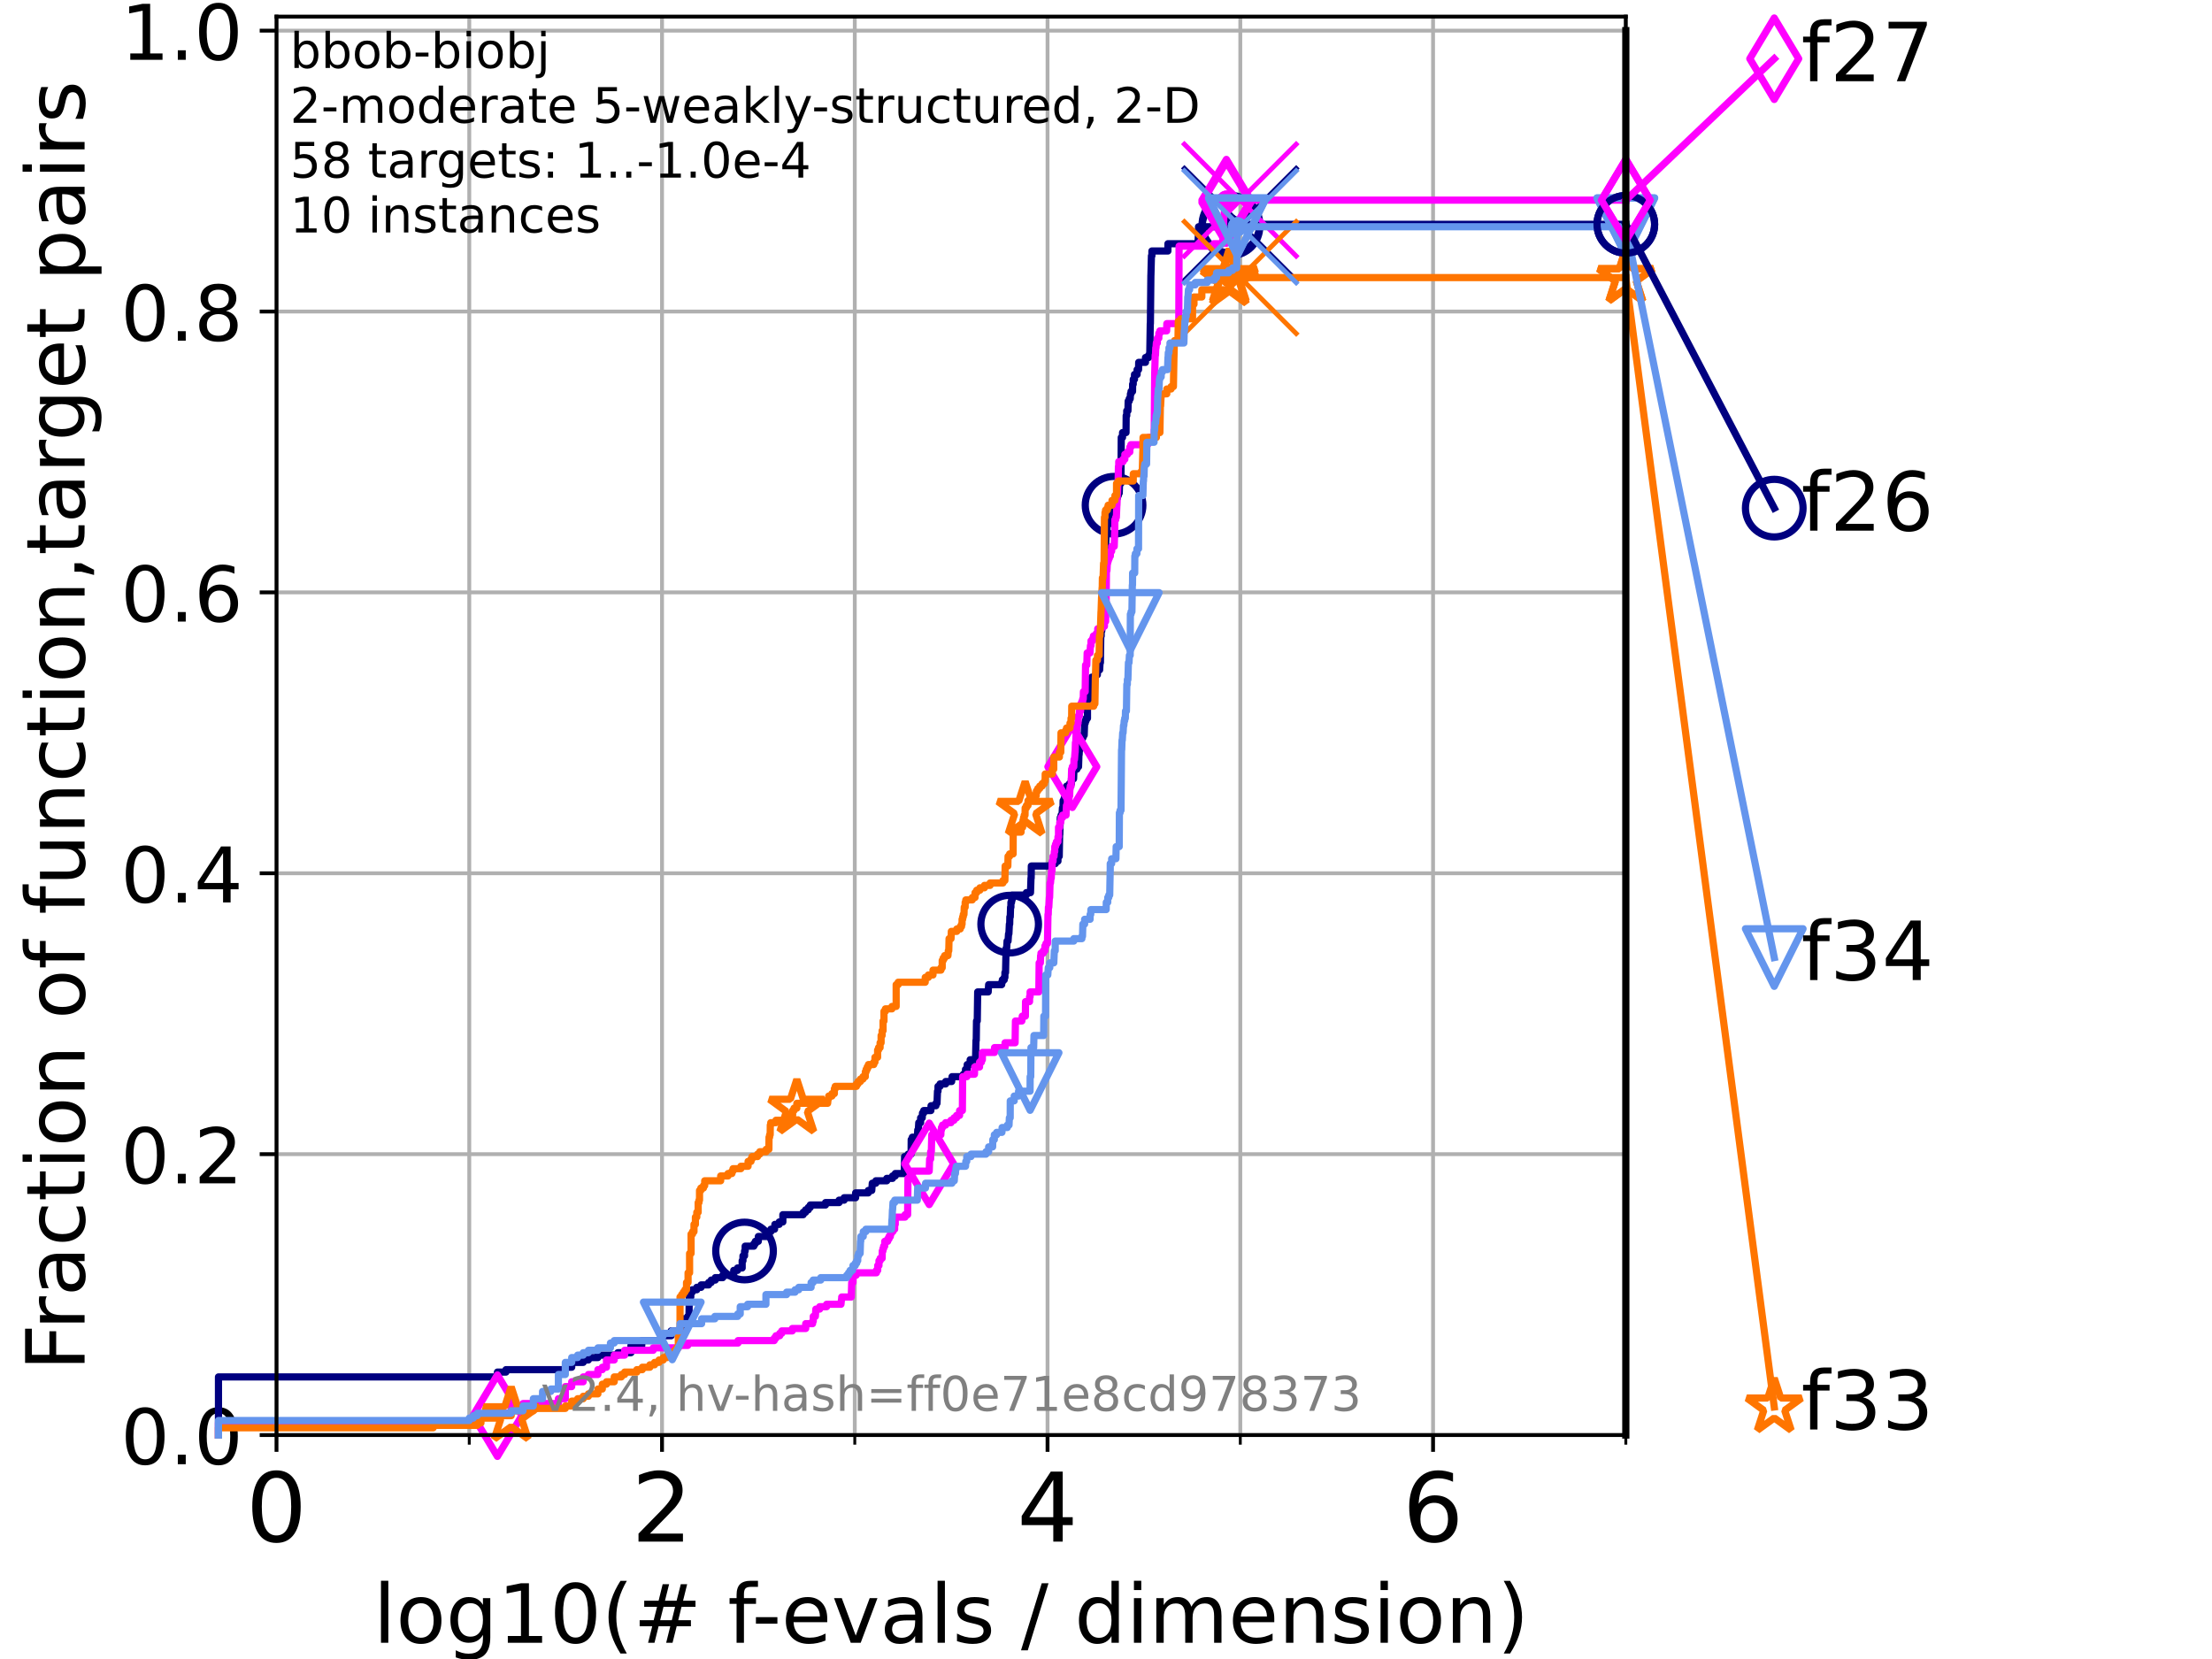 <?xml version="1.0" encoding="utf-8" standalone="no"?>
<!DOCTYPE svg PUBLIC "-//W3C//DTD SVG 1.1//EN"
  "http://www.w3.org/Graphics/SVG/1.1/DTD/svg11.dtd">
<!-- Created with matplotlib (https://matplotlib.org/) -->
<svg height="345.6pt" version="1.1" viewBox="0 0 460.8 345.6" width="460.8pt" xmlns="http://www.w3.org/2000/svg" xmlns:xlink="http://www.w3.org/1999/xlink">
 <defs>
  <style type="text/css">*{stroke-linecap:butt;stroke-linejoin:round;}</style>
 </defs>
 <g id="figure_1">
  <g id="patch_1">
   <path d="M 0 345.6 
L 460.8 345.6 
L 460.8 0 
L 0 0 
z
" style="fill:#ffffff;"/>
  </g>
  <g id="axes_1">
   <g id="patch_2">
    <path d="M 57.6 298.944 
L 338.688 298.944 
L 338.688 3.456 
L 57.6 3.456 
z
" style="fill:#ffffff;"/>
   </g>
   <g id="matplotlib.axis_1">
    <g id="xtick_1">
     <g id="line2d_1">
      <path clip-path="url(#pe344fa0c81)" d="M 57.6 298.944 
L 57.6 3.456 
" style="fill:none;stroke:#b0b0b0;stroke-linecap:square;stroke-width:0.8;"/>
     </g>
     <g id="line2d_2">
      <defs>
       <path d="M 0 0 
L 0 3.5 
" id="m4860d61ed2" style="stroke:#000000;stroke-width:0.8;"/>
      </defs>
      <g>
       <use style="stroke:#000000;stroke-width:0.8;" x="57.6" xlink:href="#m4860d61ed2" y="298.944"/>
      </g>
     </g>
     <g id="text_1">
      <!-- 0 -->
      <g transform="translate(51.237 321.141)scale(0.2 -0.2)">
       <defs>
        <path d="M 31.781 66.406 
Q 24.172 66.406 20.328 58.906 
Q 16.5 51.422 16.5 36.375 
Q 16.5 21.391 20.328 13.891 
Q 24.172 6.391 31.781 6.391 
Q 39.453 6.391 43.281 13.891 
Q 47.125 21.391 47.125 36.375 
Q 47.125 51.422 43.281 58.906 
Q 39.453 66.406 31.781 66.406 
z
M 31.781 74.219 
Q 44.047 74.219 50.516 64.516 
Q 56.984 54.828 56.984 36.375 
Q 56.984 17.969 50.516 8.266 
Q 44.047 -1.422 31.781 -1.422 
Q 19.531 -1.422 13.062 8.266 
Q 6.594 17.969 6.594 36.375 
Q 6.594 54.828 13.062 64.516 
Q 19.531 74.219 31.781 74.219 
z
" id="DejaVuSans-48"/>
       </defs>
       <use xlink:href="#DejaVuSans-48"/>
      </g>
     </g>
    </g>
    <g id="xtick_2">
     <g id="line2d_3">
      <path clip-path="url(#pe344fa0c81)" d="M 137.911 298.944 
L 137.911 3.456 
" style="fill:none;stroke:#b0b0b0;stroke-linecap:square;stroke-width:0.8;"/>
     </g>
     <g id="line2d_4">
      <g>
       <use style="stroke:#000000;stroke-width:0.8;" x="137.911" xlink:href="#m4860d61ed2" y="298.944"/>
      </g>
     </g>
     <g id="text_2">
      <!-- 2 -->
      <g transform="translate(131.548 321.141)scale(0.2 -0.2)">
       <defs>
        <path d="M 19.188 8.297 
L 53.609 8.297 
L 53.609 0 
L 7.328 0 
L 7.328 8.297 
Q 12.938 14.109 22.625 23.891 
Q 32.328 33.688 34.812 36.531 
Q 39.547 41.844 41.422 45.531 
Q 43.312 49.219 43.312 52.781 
Q 43.312 58.594 39.234 62.25 
Q 35.156 65.922 28.609 65.922 
Q 23.969 65.922 18.812 64.312 
Q 13.672 62.703 7.812 59.422 
L 7.812 69.391 
Q 13.766 71.781 18.938 73 
Q 24.125 74.219 28.422 74.219 
Q 39.75 74.219 46.484 68.547 
Q 53.219 62.891 53.219 53.422 
Q 53.219 48.922 51.531 44.891 
Q 49.859 40.875 45.406 35.406 
Q 44.188 33.984 37.641 27.219 
Q 31.109 20.453 19.188 8.297 
z
" id="DejaVuSans-50"/>
       </defs>
       <use xlink:href="#DejaVuSans-50"/>
      </g>
     </g>
    </g>
    <g id="xtick_3">
     <g id="line2d_5">
      <path clip-path="url(#pe344fa0c81)" d="M 218.222 298.944 
L 218.222 3.456 
" style="fill:none;stroke:#b0b0b0;stroke-linecap:square;stroke-width:0.8;"/>
     </g>
     <g id="line2d_6">
      <g>
       <use style="stroke:#000000;stroke-width:0.8;" x="218.222" xlink:href="#m4860d61ed2" y="298.944"/>
      </g>
     </g>
     <g id="text_3">
      <!-- 4 -->
      <g transform="translate(211.859 321.141)scale(0.2 -0.2)">
       <defs>
        <path d="M 37.797 64.312 
L 12.891 25.391 
L 37.797 25.391 
z
M 35.203 72.906 
L 47.609 72.906 
L 47.609 25.391 
L 58.016 25.391 
L 58.016 17.188 
L 47.609 17.188 
L 47.609 0 
L 37.797 0 
L 37.797 17.188 
L 4.891 17.188 
L 4.891 26.703 
z
" id="DejaVuSans-52"/>
       </defs>
       <use xlink:href="#DejaVuSans-52"/>
      </g>
     </g>
    </g>
    <g id="xtick_4">
     <g id="line2d_7">
      <path clip-path="url(#pe344fa0c81)" d="M 298.533 298.944 
L 298.533 3.456 
" style="fill:none;stroke:#b0b0b0;stroke-linecap:square;stroke-width:0.8;"/>
     </g>
     <g id="line2d_8">
      <g>
       <use style="stroke:#000000;stroke-width:0.8;" x="298.533" xlink:href="#m4860d61ed2" y="298.944"/>
      </g>
     </g>
     <g id="text_4">
      <!-- 6 -->
      <g transform="translate(292.17 321.141)scale(0.2 -0.2)">
       <defs>
        <path d="M 33.016 40.375 
Q 26.375 40.375 22.484 35.828 
Q 18.609 31.297 18.609 23.391 
Q 18.609 15.531 22.484 10.953 
Q 26.375 6.391 33.016 6.391 
Q 39.656 6.391 43.531 10.953 
Q 47.406 15.531 47.406 23.391 
Q 47.406 31.297 43.531 35.828 
Q 39.656 40.375 33.016 40.375 
z
M 52.594 71.297 
L 52.594 62.312 
Q 48.875 64.062 45.094 64.984 
Q 41.312 65.922 37.594 65.922 
Q 27.828 65.922 22.672 59.328 
Q 17.531 52.734 16.797 39.406 
Q 19.672 43.656 24.016 45.922 
Q 28.375 48.188 33.594 48.188 
Q 44.578 48.188 50.953 41.516 
Q 57.328 34.859 57.328 23.391 
Q 57.328 12.156 50.688 5.359 
Q 44.047 -1.422 33.016 -1.422 
Q 20.359 -1.422 13.672 8.266 
Q 6.984 17.969 6.984 36.375 
Q 6.984 53.656 15.188 63.938 
Q 23.391 74.219 37.203 74.219 
Q 40.922 74.219 44.703 73.484 
Q 48.484 72.75 52.594 71.297 
z
" id="DejaVuSans-54"/>
       </defs>
       <use xlink:href="#DejaVuSans-54"/>
      </g>
     </g>
    </g>
    <g id="xtick_5">
     <g id="line2d_9">
      <path clip-path="url(#pe344fa0c81)" d="M 97.755 298.944 
L 97.755 3.456 
" style="fill:none;stroke:#b0b0b0;stroke-linecap:square;stroke-width:0.8;"/>
     </g>
     <g id="line2d_10">
      <defs>
       <path d="M 0 0 
L 0 2 
" id="m6a7cd5ffb0" style="stroke:#000000;stroke-width:0.6;"/>
      </defs>
      <g>
       <use style="stroke:#000000;stroke-width:0.6;" x="97.755" xlink:href="#m6a7cd5ffb0" y="298.944"/>
      </g>
     </g>
    </g>
    <g id="xtick_6">
     <g id="line2d_11">
      <path clip-path="url(#pe344fa0c81)" d="M 178.066 298.944 
L 178.066 3.456 
" style="fill:none;stroke:#b0b0b0;stroke-linecap:square;stroke-width:0.8;"/>
     </g>
     <g id="line2d_12">
      <g>
       <use style="stroke:#000000;stroke-width:0.6;" x="178.066" xlink:href="#m6a7cd5ffb0" y="298.944"/>
      </g>
     </g>
    </g>
    <g id="xtick_7">
     <g id="line2d_13">
      <path clip-path="url(#pe344fa0c81)" d="M 258.377 298.944 
L 258.377 3.456 
" style="fill:none;stroke:#b0b0b0;stroke-linecap:square;stroke-width:0.8;"/>
     </g>
     <g id="line2d_14">
      <g>
       <use style="stroke:#000000;stroke-width:0.6;" x="258.377" xlink:href="#m6a7cd5ffb0" y="298.944"/>
      </g>
     </g>
    </g>
    <g id="xtick_8">
     <g id="line2d_15">
      <path clip-path="url(#pe344fa0c81)" d="M 338.688 298.944 
L 338.688 3.456 
" style="fill:none;stroke:#b0b0b0;stroke-linecap:square;stroke-width:0.8;"/>
     </g>
     <g id="line2d_16">
      <g>
       <use style="stroke:#000000;stroke-width:0.6;" x="338.688" xlink:href="#m6a7cd5ffb0" y="298.944"/>
      </g>
     </g>
    </g>
    <g id="text_5">
     <!-- log10(# f-evals / dimension) -->
     <g transform="translate(77.764 342.218)scale(0.17 -0.17)">
      <defs>
       <path d="M 9.422 75.984 
L 18.406 75.984 
L 18.406 0 
L 9.422 0 
z
" id="DejaVuSans-108"/>
       <path d="M 30.609 48.391 
Q 23.391 48.391 19.188 42.75 
Q 14.984 37.109 14.984 27.297 
Q 14.984 17.484 19.156 11.844 
Q 23.344 6.203 30.609 6.203 
Q 37.797 6.203 41.984 11.859 
Q 46.188 17.531 46.188 27.297 
Q 46.188 37.016 41.984 42.703 
Q 37.797 48.391 30.609 48.391 
z
M 30.609 56 
Q 42.328 56 49.016 48.375 
Q 55.719 40.766 55.719 27.297 
Q 55.719 13.875 49.016 6.219 
Q 42.328 -1.422 30.609 -1.422 
Q 18.844 -1.422 12.172 6.219 
Q 5.516 13.875 5.516 27.297 
Q 5.516 40.766 12.172 48.375 
Q 18.844 56 30.609 56 
z
" id="DejaVuSans-111"/>
       <path d="M 45.406 27.984 
Q 45.406 37.75 41.375 43.109 
Q 37.359 48.484 30.078 48.484 
Q 22.859 48.484 18.828 43.109 
Q 14.797 37.75 14.797 27.984 
Q 14.797 18.266 18.828 12.891 
Q 22.859 7.516 30.078 7.516 
Q 37.359 7.516 41.375 12.891 
Q 45.406 18.266 45.406 27.984 
z
M 54.391 6.781 
Q 54.391 -7.172 48.188 -13.984 
Q 42 -20.797 29.203 -20.797 
Q 24.469 -20.797 20.266 -20.094 
Q 16.062 -19.391 12.109 -17.922 
L 12.109 -9.188 
Q 16.062 -11.328 19.922 -12.344 
Q 23.781 -13.375 27.781 -13.375 
Q 36.625 -13.375 41.016 -8.766 
Q 45.406 -4.156 45.406 5.172 
L 45.406 9.625 
Q 42.625 4.781 38.281 2.391 
Q 33.938 0 27.875 0 
Q 17.828 0 11.672 7.656 
Q 5.516 15.328 5.516 27.984 
Q 5.516 40.672 11.672 48.328 
Q 17.828 56 27.875 56 
Q 33.938 56 38.281 53.609 
Q 42.625 51.219 45.406 46.391 
L 45.406 54.688 
L 54.391 54.688 
z
" id="DejaVuSans-103"/>
       <path d="M 12.406 8.297 
L 28.516 8.297 
L 28.516 63.922 
L 10.984 60.406 
L 10.984 69.391 
L 28.422 72.906 
L 38.281 72.906 
L 38.281 8.297 
L 54.391 8.297 
L 54.391 0 
L 12.406 0 
z
" id="DejaVuSans-49"/>
       <path d="M 31 75.875 
Q 24.469 64.656 21.281 53.656 
Q 18.109 42.672 18.109 31.391 
Q 18.109 20.125 21.312 9.062 
Q 24.516 -2 31 -13.188 
L 23.188 -13.188 
Q 15.875 -1.703 12.234 9.375 
Q 8.594 20.453 8.594 31.391 
Q 8.594 42.281 12.203 53.312 
Q 15.828 64.359 23.188 75.875 
z
" id="DejaVuSans-40"/>
       <path d="M 51.125 44 
L 36.922 44 
L 32.812 27.688 
L 47.125 27.688 
z
M 43.797 71.781 
L 38.719 51.516 
L 52.984 51.516 
L 58.109 71.781 
L 65.922 71.781 
L 60.891 51.516 
L 76.125 51.516 
L 76.125 44 
L 58.984 44 
L 54.984 27.688 
L 70.516 27.688 
L 70.516 20.219 
L 53.078 20.219 
L 48 0 
L 40.188 0 
L 45.219 20.219 
L 30.906 20.219 
L 25.875 0 
L 18.016 0 
L 23.094 20.219 
L 7.719 20.219 
L 7.719 27.688 
L 24.906 27.688 
L 29 44 
L 13.281 44 
L 13.281 51.516 
L 30.906 51.516 
L 35.891 71.781 
z
" id="DejaVuSans-35"/>
       <path id="DejaVuSans-32"/>
       <path d="M 37.109 75.984 
L 37.109 68.5 
L 28.516 68.5 
Q 23.688 68.5 21.797 66.547 
Q 19.922 64.594 19.922 59.516 
L 19.922 54.688 
L 34.719 54.688 
L 34.719 47.703 
L 19.922 47.703 
L 19.922 0 
L 10.891 0 
L 10.891 47.703 
L 2.297 47.703 
L 2.297 54.688 
L 10.891 54.688 
L 10.891 58.5 
Q 10.891 67.625 15.141 71.797 
Q 19.391 75.984 28.609 75.984 
z
" id="DejaVuSans-102"/>
       <path d="M 4.891 31.391 
L 31.203 31.391 
L 31.203 23.391 
L 4.891 23.391 
z
" id="DejaVuSans-45"/>
       <path d="M 56.203 29.594 
L 56.203 25.203 
L 14.891 25.203 
Q 15.484 15.922 20.484 11.062 
Q 25.484 6.203 34.422 6.203 
Q 39.594 6.203 44.453 7.469 
Q 49.312 8.734 54.109 11.281 
L 54.109 2.781 
Q 49.266 0.734 44.188 -0.344 
Q 39.109 -1.422 33.891 -1.422 
Q 20.797 -1.422 13.156 6.188 
Q 5.516 13.812 5.516 26.812 
Q 5.516 40.234 12.766 48.109 
Q 20.016 56 32.328 56 
Q 43.359 56 49.781 48.891 
Q 56.203 41.797 56.203 29.594 
z
M 47.219 32.234 
Q 47.125 39.594 43.094 43.984 
Q 39.062 48.391 32.422 48.391 
Q 24.906 48.391 20.391 44.141 
Q 15.875 39.891 15.188 32.172 
z
" id="DejaVuSans-101"/>
       <path d="M 2.984 54.688 
L 12.5 54.688 
L 29.594 8.797 
L 46.688 54.688 
L 56.203 54.688 
L 35.688 0 
L 23.484 0 
z
" id="DejaVuSans-118"/>
       <path d="M 34.281 27.484 
Q 23.391 27.484 19.188 25 
Q 14.984 22.516 14.984 16.5 
Q 14.984 11.719 18.141 8.906 
Q 21.297 6.109 26.703 6.109 
Q 34.188 6.109 38.703 11.406 
Q 43.219 16.703 43.219 25.484 
L 43.219 27.484 
z
M 52.203 31.203 
L 52.203 0 
L 43.219 0 
L 43.219 8.297 
Q 40.141 3.328 35.547 0.953 
Q 30.953 -1.422 24.312 -1.422 
Q 15.922 -1.422 10.953 3.297 
Q 6 8.016 6 15.922 
Q 6 25.141 12.172 29.828 
Q 18.359 34.516 30.609 34.516 
L 43.219 34.516 
L 43.219 35.406 
Q 43.219 41.609 39.141 45 
Q 35.062 48.391 27.688 48.391 
Q 23 48.391 18.547 47.266 
Q 14.109 46.141 10.016 43.891 
L 10.016 52.203 
Q 14.938 54.109 19.578 55.047 
Q 24.219 56 28.609 56 
Q 40.484 56 46.344 49.844 
Q 52.203 43.703 52.203 31.203 
z
" id="DejaVuSans-97"/>
       <path d="M 44.281 53.078 
L 44.281 44.578 
Q 40.484 46.531 36.375 47.5 
Q 32.281 48.484 27.875 48.484 
Q 21.188 48.484 17.844 46.438 
Q 14.5 44.391 14.5 40.281 
Q 14.5 37.156 16.891 35.375 
Q 19.281 33.594 26.516 31.984 
L 29.594 31.297 
Q 39.156 29.25 43.188 25.516 
Q 47.219 21.781 47.219 15.094 
Q 47.219 7.469 41.188 3.016 
Q 35.156 -1.422 24.609 -1.422 
Q 20.219 -1.422 15.453 -0.562 
Q 10.688 0.297 5.422 2 
L 5.422 11.281 
Q 10.406 8.688 15.234 7.391 
Q 20.062 6.109 24.812 6.109 
Q 31.156 6.109 34.562 8.281 
Q 37.984 10.453 37.984 14.406 
Q 37.984 18.062 35.516 20.016 
Q 33.062 21.969 24.703 23.781 
L 21.578 24.516 
Q 13.234 26.266 9.516 29.906 
Q 5.812 33.547 5.812 39.891 
Q 5.812 47.609 11.281 51.797 
Q 16.75 56 26.812 56 
Q 31.781 56 36.172 55.266 
Q 40.578 54.547 44.281 53.078 
z
" id="DejaVuSans-115"/>
       <path d="M 25.391 72.906 
L 33.688 72.906 
L 8.297 -9.281 
L 0 -9.281 
z
" id="DejaVuSans-47"/>
       <path d="M 45.406 46.391 
L 45.406 75.984 
L 54.391 75.984 
L 54.391 0 
L 45.406 0 
L 45.406 8.203 
Q 42.578 3.328 38.25 0.953 
Q 33.938 -1.422 27.875 -1.422 
Q 17.969 -1.422 11.734 6.484 
Q 5.516 14.406 5.516 27.297 
Q 5.516 40.188 11.734 48.094 
Q 17.969 56 27.875 56 
Q 33.938 56 38.25 53.625 
Q 42.578 51.266 45.406 46.391 
z
M 14.797 27.297 
Q 14.797 17.391 18.875 11.75 
Q 22.953 6.109 30.078 6.109 
Q 37.203 6.109 41.297 11.75 
Q 45.406 17.391 45.406 27.297 
Q 45.406 37.203 41.297 42.844 
Q 37.203 48.484 30.078 48.484 
Q 22.953 48.484 18.875 42.844 
Q 14.797 37.203 14.797 27.297 
z
" id="DejaVuSans-100"/>
       <path d="M 9.422 54.688 
L 18.406 54.688 
L 18.406 0 
L 9.422 0 
z
M 9.422 75.984 
L 18.406 75.984 
L 18.406 64.594 
L 9.422 64.594 
z
" id="DejaVuSans-105"/>
       <path d="M 52 44.188 
Q 55.375 50.25 60.062 53.125 
Q 64.75 56 71.094 56 
Q 79.641 56 84.281 50.016 
Q 88.922 44.047 88.922 33.016 
L 88.922 0 
L 79.891 0 
L 79.891 32.719 
Q 79.891 40.578 77.094 44.375 
Q 74.312 48.188 68.609 48.188 
Q 61.625 48.188 57.562 43.547 
Q 53.516 38.922 53.516 30.906 
L 53.516 0 
L 44.484 0 
L 44.484 32.719 
Q 44.484 40.625 41.703 44.406 
Q 38.922 48.188 33.109 48.188 
Q 26.219 48.188 22.156 43.531 
Q 18.109 38.875 18.109 30.906 
L 18.109 0 
L 9.078 0 
L 9.078 54.688 
L 18.109 54.688 
L 18.109 46.188 
Q 21.188 51.219 25.484 53.609 
Q 29.781 56 35.688 56 
Q 41.656 56 45.828 52.969 
Q 50 49.953 52 44.188 
z
" id="DejaVuSans-109"/>
       <path d="M 54.891 33.016 
L 54.891 0 
L 45.906 0 
L 45.906 32.719 
Q 45.906 40.484 42.875 44.328 
Q 39.844 48.188 33.797 48.188 
Q 26.516 48.188 22.312 43.547 
Q 18.109 38.922 18.109 30.906 
L 18.109 0 
L 9.078 0 
L 9.078 54.688 
L 18.109 54.688 
L 18.109 46.188 
Q 21.344 51.125 25.703 53.562 
Q 30.078 56 35.797 56 
Q 45.219 56 50.047 50.172 
Q 54.891 44.344 54.891 33.016 
z
" id="DejaVuSans-110"/>
       <path d="M 8.016 75.875 
L 15.828 75.875 
Q 23.141 64.359 26.781 53.312 
Q 30.422 42.281 30.422 31.391 
Q 30.422 20.453 26.781 9.375 
Q 23.141 -1.703 15.828 -13.188 
L 8.016 -13.188 
Q 14.5 -2 17.703 9.062 
Q 20.906 20.125 20.906 31.391 
Q 20.906 42.672 17.703 53.656 
Q 14.5 64.656 8.016 75.875 
z
" id="DejaVuSans-41"/>
      </defs>
      <use xlink:href="#DejaVuSans-108"/>
      <use x="27.783" xlink:href="#DejaVuSans-111"/>
      <use x="88.965" xlink:href="#DejaVuSans-103"/>
      <use x="152.441" xlink:href="#DejaVuSans-49"/>
      <use x="216.064" xlink:href="#DejaVuSans-48"/>
      <use x="279.688" xlink:href="#DejaVuSans-40"/>
      <use x="318.701" xlink:href="#DejaVuSans-35"/>
      <use x="402.49" xlink:href="#DejaVuSans-32"/>
      <use x="434.277" xlink:href="#DejaVuSans-102"/>
      <use x="463.982" xlink:href="#DejaVuSans-45"/>
      <use x="500.066" xlink:href="#DejaVuSans-101"/>
      <use x="561.59" xlink:href="#DejaVuSans-118"/>
      <use x="620.77" xlink:href="#DejaVuSans-97"/>
      <use x="682.049" xlink:href="#DejaVuSans-108"/>
      <use x="709.832" xlink:href="#DejaVuSans-115"/>
      <use x="761.932" xlink:href="#DejaVuSans-32"/>
      <use x="793.719" xlink:href="#DejaVuSans-47"/>
      <use x="827.41" xlink:href="#DejaVuSans-32"/>
      <use x="859.197" xlink:href="#DejaVuSans-100"/>
      <use x="922.674" xlink:href="#DejaVuSans-105"/>
      <use x="950.457" xlink:href="#DejaVuSans-109"/>
      <use x="1047.869" xlink:href="#DejaVuSans-101"/>
      <use x="1109.393" xlink:href="#DejaVuSans-110"/>
      <use x="1172.771" xlink:href="#DejaVuSans-115"/>
      <use x="1224.871" xlink:href="#DejaVuSans-105"/>
      <use x="1252.654" xlink:href="#DejaVuSans-111"/>
      <use x="1313.836" xlink:href="#DejaVuSans-110"/>
      <use x="1377.215" xlink:href="#DejaVuSans-41"/>
     </g>
    </g>
   </g>
   <g id="matplotlib.axis_2">
    <g id="ytick_1">
     <g id="line2d_17">
      <path clip-path="url(#pe344fa0c81)" d="M 57.6 298.944 
L 338.688 298.944 
" style="fill:none;stroke:#b0b0b0;stroke-linecap:square;stroke-width:0.8;"/>
     </g>
     <g id="line2d_18">
      <defs>
       <path d="M 0 0 
L -3.5 0 
" id="maf0c2fc83e" style="stroke:#000000;stroke-width:0.8;"/>
      </defs>
      <g>
       <use style="stroke:#000000;stroke-width:0.8;" x="57.6" xlink:href="#maf0c2fc83e" y="298.944"/>
      </g>
     </g>
     <g id="text_6">
      <!-- 0.0 -->
      <g transform="translate(25.155 305.023)scale(0.16 -0.16)">
       <defs>
        <path d="M 10.688 12.406 
L 21 12.406 
L 21 0 
L 10.688 0 
z
" id="DejaVuSans-46"/>
       </defs>
       <use xlink:href="#DejaVuSans-48"/>
       <use x="63.623" xlink:href="#DejaVuSans-46"/>
       <use x="95.41" xlink:href="#DejaVuSans-48"/>
      </g>
     </g>
    </g>
    <g id="ytick_2">
     <g id="line2d_19">
      <path clip-path="url(#pe344fa0c81)" d="M 57.6 240.432 
L 338.688 240.432 
" style="fill:none;stroke:#b0b0b0;stroke-linecap:square;stroke-width:0.8;"/>
     </g>
     <g id="line2d_20">
      <g>
       <use style="stroke:#000000;stroke-width:0.8;" x="57.6" xlink:href="#maf0c2fc83e" y="240.432"/>
      </g>
     </g>
     <g id="text_7">
      <!-- 0.2 -->
      <g transform="translate(25.155 246.51)scale(0.16 -0.16)">
       <use xlink:href="#DejaVuSans-48"/>
       <use x="63.623" xlink:href="#DejaVuSans-46"/>
       <use x="95.41" xlink:href="#DejaVuSans-50"/>
      </g>
     </g>
    </g>
    <g id="ytick_3">
     <g id="line2d_21">
      <path clip-path="url(#pe344fa0c81)" d="M 57.6 181.919 
L 338.688 181.919 
" style="fill:none;stroke:#b0b0b0;stroke-linecap:square;stroke-width:0.8;"/>
     </g>
     <g id="line2d_22">
      <g>
       <use style="stroke:#000000;stroke-width:0.8;" x="57.6" xlink:href="#maf0c2fc83e" y="181.919"/>
      </g>
     </g>
     <g id="text_8">
      <!-- 0.4 -->
      <g transform="translate(25.155 187.998)scale(0.16 -0.16)">
       <use xlink:href="#DejaVuSans-48"/>
       <use x="63.623" xlink:href="#DejaVuSans-46"/>
       <use x="95.41" xlink:href="#DejaVuSans-52"/>
      </g>
     </g>
    </g>
    <g id="ytick_4">
     <g id="line2d_23">
      <path clip-path="url(#pe344fa0c81)" d="M 57.6 123.407 
L 338.688 123.407 
" style="fill:none;stroke:#b0b0b0;stroke-linecap:square;stroke-width:0.8;"/>
     </g>
     <g id="line2d_24">
      <g>
       <use style="stroke:#000000;stroke-width:0.8;" x="57.6" xlink:href="#maf0c2fc83e" y="123.407"/>
      </g>
     </g>
     <g id="text_9">
      <!-- 0.6 -->
      <g transform="translate(25.155 129.485)scale(0.16 -0.16)">
       <use xlink:href="#DejaVuSans-48"/>
       <use x="63.623" xlink:href="#DejaVuSans-46"/>
       <use x="95.41" xlink:href="#DejaVuSans-54"/>
      </g>
     </g>
    </g>
    <g id="ytick_5">
     <g id="line2d_25">
      <path clip-path="url(#pe344fa0c81)" d="M 57.6 64.894 
L 338.688 64.894 
" style="fill:none;stroke:#b0b0b0;stroke-linecap:square;stroke-width:0.8;"/>
     </g>
     <g id="line2d_26">
      <g>
       <use style="stroke:#000000;stroke-width:0.8;" x="57.6" xlink:href="#maf0c2fc83e" y="64.894"/>
      </g>
     </g>
     <g id="text_10">
      <!-- 0.8 -->
      <g transform="translate(25.155 70.973)scale(0.16 -0.16)">
       <defs>
        <path d="M 31.781 34.625 
Q 24.75 34.625 20.719 30.859 
Q 16.703 27.094 16.703 20.516 
Q 16.703 13.922 20.719 10.156 
Q 24.75 6.391 31.781 6.391 
Q 38.812 6.391 42.859 10.172 
Q 46.922 13.969 46.922 20.516 
Q 46.922 27.094 42.891 30.859 
Q 38.875 34.625 31.781 34.625 
z
M 21.922 38.812 
Q 15.578 40.375 12.031 44.719 
Q 8.5 49.078 8.5 55.328 
Q 8.5 64.062 14.719 69.141 
Q 20.953 74.219 31.781 74.219 
Q 42.672 74.219 48.875 69.141 
Q 55.078 64.062 55.078 55.328 
Q 55.078 49.078 51.531 44.719 
Q 48 40.375 41.703 38.812 
Q 48.828 37.156 52.797 32.312 
Q 56.781 27.484 56.781 20.516 
Q 56.781 9.906 50.312 4.234 
Q 43.844 -1.422 31.781 -1.422 
Q 19.734 -1.422 13.25 4.234 
Q 6.781 9.906 6.781 20.516 
Q 6.781 27.484 10.781 32.312 
Q 14.797 37.156 21.922 38.812 
z
M 18.312 54.391 
Q 18.312 48.734 21.844 45.562 
Q 25.391 42.391 31.781 42.391 
Q 38.141 42.391 41.719 45.562 
Q 45.312 48.734 45.312 54.391 
Q 45.312 60.062 41.719 63.234 
Q 38.141 66.406 31.781 66.406 
Q 25.391 66.406 21.844 63.234 
Q 18.312 60.062 18.312 54.391 
z
" id="DejaVuSans-56"/>
       </defs>
       <use xlink:href="#DejaVuSans-48"/>
       <use x="63.623" xlink:href="#DejaVuSans-46"/>
       <use x="95.41" xlink:href="#DejaVuSans-56"/>
      </g>
     </g>
    </g>
    <g id="ytick_6">
     <g id="line2d_27">
      <path clip-path="url(#pe344fa0c81)" d="M 57.6 6.382 
L 338.688 6.382 
" style="fill:none;stroke:#b0b0b0;stroke-linecap:square;stroke-width:0.8;"/>
     </g>
     <g id="line2d_28">
      <g>
       <use style="stroke:#000000;stroke-width:0.8;" x="57.6" xlink:href="#maf0c2fc83e" y="6.382"/>
      </g>
     </g>
     <g id="text_11">
      <!-- 1.0 -->
      <g transform="translate(25.155 12.46)scale(0.16 -0.16)">
       <use xlink:href="#DejaVuSans-49"/>
       <use x="63.623" xlink:href="#DejaVuSans-46"/>
       <use x="95.41" xlink:href="#DejaVuSans-48"/>
      </g>
     </g>
    </g>
    <g id="text_12">
     <!-- Fraction of function,target pairs -->
     <g transform="translate(17.62 285.585)rotate(-90)scale(0.17 -0.17)">
      <defs>
       <path d="M 9.812 72.906 
L 51.703 72.906 
L 51.703 64.594 
L 19.672 64.594 
L 19.672 43.109 
L 48.578 43.109 
L 48.578 34.812 
L 19.672 34.812 
L 19.672 0 
L 9.812 0 
z
" id="DejaVuSans-70"/>
       <path d="M 41.109 46.297 
Q 39.594 47.172 37.812 47.578 
Q 36.031 48 33.891 48 
Q 26.266 48 22.188 43.047 
Q 18.109 38.094 18.109 28.812 
L 18.109 0 
L 9.078 0 
L 9.078 54.688 
L 18.109 54.688 
L 18.109 46.188 
Q 20.953 51.172 25.484 53.578 
Q 30.031 56 36.531 56 
Q 37.453 56 38.578 55.875 
Q 39.703 55.766 41.062 55.516 
z
" id="DejaVuSans-114"/>
       <path d="M 48.781 52.594 
L 48.781 44.188 
Q 44.969 46.297 41.141 47.344 
Q 37.312 48.391 33.406 48.391 
Q 24.656 48.391 19.812 42.844 
Q 14.984 37.312 14.984 27.297 
Q 14.984 17.281 19.812 11.734 
Q 24.656 6.203 33.406 6.203 
Q 37.312 6.203 41.141 7.25 
Q 44.969 8.297 48.781 10.406 
L 48.781 2.094 
Q 45.016 0.344 40.984 -0.531 
Q 36.969 -1.422 32.422 -1.422 
Q 20.062 -1.422 12.781 6.344 
Q 5.516 14.109 5.516 27.297 
Q 5.516 40.672 12.859 48.328 
Q 20.219 56 33.016 56 
Q 37.156 56 41.109 55.141 
Q 45.062 54.297 48.781 52.594 
z
" id="DejaVuSans-99"/>
       <path d="M 18.312 70.219 
L 18.312 54.688 
L 36.812 54.688 
L 36.812 47.703 
L 18.312 47.703 
L 18.312 18.016 
Q 18.312 11.328 20.141 9.422 
Q 21.969 7.516 27.594 7.516 
L 36.812 7.516 
L 36.812 0 
L 27.594 0 
Q 17.188 0 13.234 3.875 
Q 9.281 7.766 9.281 18.016 
L 9.281 47.703 
L 2.688 47.703 
L 2.688 54.688 
L 9.281 54.688 
L 9.281 70.219 
z
" id="DejaVuSans-116"/>
       <path d="M 8.5 21.578 
L 8.5 54.688 
L 17.484 54.688 
L 17.484 21.922 
Q 17.484 14.156 20.5 10.266 
Q 23.531 6.391 29.594 6.391 
Q 36.859 6.391 41.078 11.031 
Q 45.312 15.672 45.312 23.688 
L 45.312 54.688 
L 54.297 54.688 
L 54.297 0 
L 45.312 0 
L 45.312 8.406 
Q 42.047 3.422 37.719 1 
Q 33.406 -1.422 27.688 -1.422 
Q 18.266 -1.422 13.375 4.438 
Q 8.5 10.297 8.5 21.578 
z
M 31.109 56 
z
" id="DejaVuSans-117"/>
       <path d="M 11.719 12.406 
L 22.016 12.406 
L 22.016 4 
L 14.016 -11.625 
L 7.719 -11.625 
L 11.719 4 
z
" id="DejaVuSans-44"/>
       <path d="M 18.109 8.203 
L 18.109 -20.797 
L 9.078 -20.797 
L 9.078 54.688 
L 18.109 54.688 
L 18.109 46.391 
Q 20.953 51.266 25.266 53.625 
Q 29.594 56 35.594 56 
Q 45.562 56 51.781 48.094 
Q 58.016 40.188 58.016 27.297 
Q 58.016 14.406 51.781 6.484 
Q 45.562 -1.422 35.594 -1.422 
Q 29.594 -1.422 25.266 0.953 
Q 20.953 3.328 18.109 8.203 
z
M 48.688 27.297 
Q 48.688 37.203 44.609 42.844 
Q 40.531 48.484 33.406 48.484 
Q 26.266 48.484 22.188 42.844 
Q 18.109 37.203 18.109 27.297 
Q 18.109 17.391 22.188 11.75 
Q 26.266 6.109 33.406 6.109 
Q 40.531 6.109 44.609 11.75 
Q 48.688 17.391 48.688 27.297 
z
" id="DejaVuSans-112"/>
      </defs>
      <use xlink:href="#DejaVuSans-70"/>
      <use x="50.27" xlink:href="#DejaVuSans-114"/>
      <use x="91.383" xlink:href="#DejaVuSans-97"/>
      <use x="152.662" xlink:href="#DejaVuSans-99"/>
      <use x="207.643" xlink:href="#DejaVuSans-116"/>
      <use x="246.852" xlink:href="#DejaVuSans-105"/>
      <use x="274.635" xlink:href="#DejaVuSans-111"/>
      <use x="335.816" xlink:href="#DejaVuSans-110"/>
      <use x="399.195" xlink:href="#DejaVuSans-32"/>
      <use x="430.982" xlink:href="#DejaVuSans-111"/>
      <use x="492.164" xlink:href="#DejaVuSans-102"/>
      <use x="527.369" xlink:href="#DejaVuSans-32"/>
      <use x="559.156" xlink:href="#DejaVuSans-102"/>
      <use x="594.361" xlink:href="#DejaVuSans-117"/>
      <use x="657.74" xlink:href="#DejaVuSans-110"/>
      <use x="721.119" xlink:href="#DejaVuSans-99"/>
      <use x="776.1" xlink:href="#DejaVuSans-116"/>
      <use x="815.309" xlink:href="#DejaVuSans-105"/>
      <use x="843.092" xlink:href="#DejaVuSans-111"/>
      <use x="904.273" xlink:href="#DejaVuSans-110"/>
      <use x="967.652" xlink:href="#DejaVuSans-44"/>
      <use x="999.439" xlink:href="#DejaVuSans-116"/>
      <use x="1038.648" xlink:href="#DejaVuSans-97"/>
      <use x="1099.928" xlink:href="#DejaVuSans-114"/>
      <use x="1139.291" xlink:href="#DejaVuSans-103"/>
      <use x="1202.768" xlink:href="#DejaVuSans-101"/>
      <use x="1264.291" xlink:href="#DejaVuSans-116"/>
      <use x="1303.5" xlink:href="#DejaVuSans-32"/>
      <use x="1335.287" xlink:href="#DejaVuSans-112"/>
      <use x="1398.764" xlink:href="#DejaVuSans-97"/>
      <use x="1460.043" xlink:href="#DejaVuSans-105"/>
      <use x="1487.826" xlink:href="#DejaVuSans-114"/>
      <use x="1528.939" xlink:href="#DejaVuSans-115"/>
     </g>
    </g>
   </g>
   <g id="line2d_29">
    <defs>
     <path d="M 0 1.5 
C 0.398 1.5 0.779 1.342 1.061 1.061 
C 1.342 0.779 1.5 0.398 1.5 0 
C 1.5 -0.398 1.342 -0.779 1.061 -1.061 
C 0.779 -1.342 0.398 -1.5 0 -1.5 
C -0.398 -1.5 -0.779 -1.342 -1.061 -1.061 
C -1.342 -0.779 -1.5 -0.398 -1.5 0 
C -1.5 0.398 -1.342 0.779 -1.061 1.061 
C -0.779 1.342 -0.398 1.5 0 1.5 
z
" id="m034efd91ea" style="stroke:#000080;"/>
    </defs>
    <g>
     <use style="fill:#000080;stroke:#000080;" x="256.426" xlink:href="#m034efd91ea" y="46.735"/>
     <use style="fill:#000080;stroke:#000080;" x="256.426" xlink:href="#m034efd91ea" y="46.735"/>
    </g>
   </g>
   <g id="line2d_30">
    <path d="M 45.512 298.944 
L 45.512 286.838 
L 103.623 286.838 
L 103.623 285.829 
L 105.398 285.829 
L 105.398 285.325 
L 117.765 285.325 
L 117.765 284.82 
L 119.097 284.82 
L 119.097 283.811 
L 121.49 283.811 
L 121.49 283.307 
L 122.573 283.307 
L 122.573 282.803 
L 124.557 282.803 
L 124.557 282.298 
L 128.709 282.298 
L 128.709 281.794 
L 131.44 281.794 
L 131.44 280.281 
L 133.689 280.281 
L 133.689 279.272 
L 137.736 279.272 
L 137.823 278.263 
L 139.809 278.263 
L 139.809 277.254 
L 142.079 277.254 
L 142.148 274.732 
L 143.273 274.732 
L 143.273 274.228 
L 143.528 274.228 
L 143.591 270.192 
L 143.903 270.192 
L 143.903 269.183 
L 144.209 269.183 
L 144.209 268.679 
L 145.155 268.679 
L 145.155 268.175 
L 146.053 268.175 
L 146.053 267.67 
L 147.62 267.67 
L 147.62 267.166 
L 148.161 267.166 
L 148.161 266.661 
L 149.012 266.661 
L 149.012 266.157 
L 150.557 266.157 
L 150.557 265.652 
L 152.848 265.652 
L 152.848 264.644 
L 153.644 264.644 
L 153.644 264.139 
L 154.608 264.139 
L 154.608 262.626 
L 154.774 262.626 
L 154.774 261.617 
L 155.103 261.617 
L 155.103 260.608 
L 155.232 260.608 
L 155.232 259.599 
L 157.041 259.599 
L 157.041 259.095 
L 157.358 259.095 
L 157.358 258.591 
L 157.976 258.591 
L 157.976 257.582 
L 159.758 257.582 
L 159.758 256.573 
L 160.585 256.573 
L 160.585 256.068 
L 161.352 256.068 
L 161.42 255.06 
L 162.325 255.06 
L 162.325 254.555 
L 163.082 254.555 
L 163.082 253.042 
L 167.32 253.042 
L 167.32 252.538 
L 167.814 252.538 
L 167.814 252.033 
L 168.385 252.033 
L 168.385 251.529 
L 168.791 251.529 
L 168.791 251.024 
L 171.97 251.024 
L 171.97 250.52 
L 174.796 250.52 
L 174.796 250.015 
L 175.847 250.015 
L 175.847 249.511 
L 178.24 249.511 
L 178.24 248.502 
L 180.871 248.502 
L 180.871 247.998 
L 181.605 247.998 
L 181.712 246.485 
L 182.46 246.485 
L 182.46 245.98 
L 184.732 245.98 
L 184.732 245.476 
L 185.933 245.476 
L 185.933 244.971 
L 186.506 244.971 
L 186.506 244.467 
L 188.375 244.467 
L 188.447 240.936 
L 189.182 240.936 
L 189.182 240.432 
L 189.798 240.432 
L 189.82 237.405 
L 190.054 237.405 
L 190.054 236.901 
L 191.1 236.901 
L 191.187 235.387 
L 191.306 235.387 
L 191.395 233.874 
L 191.781 233.874 
L 191.781 232.865 
L 192.119 232.865 
L 192.17 231.856 
L 192.428 231.856 
L 192.428 231.352 
L 193.92 231.352 
L 193.955 230.343 
L 194.97 230.343 
L 194.97 229.839 
L 195.196 229.839 
L 195.297 227.317 
L 195.404 227.317 
L 195.404 226.308 
L 195.828 226.308 
L 195.828 225.803 
L 197 225.803 
L 197 225.299 
L 198.25 225.299 
L 198.329 224.29 
L 200.691 224.29 
L 200.691 223.786 
L 201.128 223.786 
L 201.128 222.777 
L 201.487 222.777 
L 201.487 221.768 
L 202.102 221.768 
L 202.102 220.759 
L 203.219 220.759 
L 203.318 216.724 
L 203.371 216.724 
L 203.424 212.689 
L 203.582 212.689 
L 203.671 206.636 
L 205.858 206.636 
L 205.953 205.122 
L 208.669 205.122 
L 208.669 204.618 
L 208.805 204.618 
L 208.805 204.113 
L 209.202 204.113 
L 209.202 203.609 
L 209.342 203.609 
L 209.342 202.6 
L 209.474 202.6 
L 209.561 198.565 
L 209.587 198.565 
L 209.587 197.556 
L 209.707 197.556 
L 209.792 196.043 
L 209.996 196.043 
L 210.098 194.529 
L 210.172 194.529 
L 210.27 192.512 
L 210.336 192.512 
L 210.369 190.999 
L 210.455 190.999 
L 210.518 188.981 
L 210.592 188.981 
L 210.592 187.972 
L 210.727 187.972 
L 210.727 187.468 
L 210.845 187.468 
L 210.845 186.459 
L 213.805 186.459 
L 213.805 185.954 
L 214.671 185.954 
L 214.774 182.928 
L 214.809 182.928 
L 214.844 180.406 
L 219.03 180.406 
L 219.03 179.901 
L 219.857 179.901 
L 219.857 179.397 
L 220.393 179.397 
L 220.393 178.388 
L 220.657 178.388 
L 220.74 173.848 
L 220.775 173.848 
L 220.873 170.317 
L 221.043 170.317 
L 221.043 169.813 
L 221.235 169.813 
L 221.326 168.3 
L 221.435 168.3 
L 221.469 166.787 
L 221.692 166.787 
L 221.692 166.282 
L 221.827 166.282 
L 221.935 164.769 
L 221.978 164.769 
L 221.978 164.264 
L 222.193 164.264 
L 222.193 163.76 
L 222.787 163.76 
L 222.787 163.256 
L 223.196 163.256 
L 223.196 162.247 
L 223.644 162.247 
L 223.727 160.229 
L 224.339 160.229 
L 224.339 159.725 
L 224.679 159.725 
L 224.762 157.203 
L 224.803 157.203 
L 224.852 156.194 
L 224.957 156.194 
L 225.042 154.68 
L 225.138 154.68 
L 225.138 154.176 
L 225.307 154.176 
L 225.307 153.672 
L 225.607 153.672 
L 225.607 153.167 
L 225.852 153.167 
L 225.947 150.645 
L 226.075 150.645 
L 226.075 150.141 
L 226.251 150.141 
L 226.251 149.636 
L 226.541 149.636 
L 226.541 147.114 
L 226.655 147.114 
L 226.751 146.105 
L 226.891 146.105 
L 226.959 144.088 
L 227.123 144.088 
L 227.123 143.583 
L 227.268 143.583 
L 227.311 141.566 
L 227.437 141.566 
L 227.437 141.061 
L 228.201 141.061 
L 228.201 140.557 
L 228.604 140.557 
L 228.604 139.548 
L 229.074 139.548 
L 229.16 138.035 
L 229.237 138.035 
L 229.311 132.486 
L 229.4 132.486 
L 229.4 131.477 
L 229.513 131.477 
L 229.611 130.468 
L 229.625 130.468 
L 229.706 127.946 
L 229.787 127.946 
L 229.888 123.911 
L 229.933 123.911 
L 230.039 118.867 
L 230.057 118.867 
L 230.104 115.84 
L 230.187 115.84 
L 230.231 114.327 
L 230.309 114.327 
L 230.42 111.301 
L 230.459 111.301 
L 230.459 110.796 
L 230.594 110.796 
L 230.623 109.283 
L 230.896 109.283 
L 230.905 108.274 
L 231.159 108.274 
L 231.159 107.77 
L 231.531 107.77 
L 231.628 105.752 
L 231.752 105.752 
L 231.752 105.248 
L 232.078 105.248 
L 232.078 104.239 
L 232.495 104.239 
L 232.495 103.734 
L 232.778 103.734 
L 232.778 103.23 
L 232.966 103.23 
L 232.966 102.725 
L 233.158 102.725 
L 233.226 100.708 
L 233.512 100.708 
L 233.579 91.124 
L 233.846 91.124 
L 233.846 90.115 
L 234.572 90.115 
L 234.604 86.584 
L 234.722 86.584 
L 234.722 85.575 
L 234.972 85.575 
L 235.021 83.558 
L 235.237 83.558 
L 235.237 83.053 
L 235.445 83.053 
L 235.494 82.044 
L 235.612 82.044 
L 235.612 81.54 
L 235.929 81.54 
L 235.946 80.027 
L 236.074 80.027 
L 236.074 79.018 
L 236.335 79.018 
L 236.335 78.009 
L 236.88 78.009 
L 236.88 77 
L 237.182 77 
L 237.211 75.487 
L 238.625 75.487 
L 238.625 74.478 
L 239.287 74.478 
L 239.287 73.974 
L 239.515 73.974 
L 239.622 67.416 
L 239.646 67.416 
L 239.751 57.328 
L 239.758 57.328 
L 239.866 53.292 
L 239.962 53.292 
L 239.962 52.284 
L 243.296 52.284 
L 243.303 50.77 
L 249.562 50.77 
L 249.67 48.248 
L 249.676 48.248 
L 249.676 47.239 
L 256.426 47.239 
L 256.426 46.735 
L 338.688 46.735 
L 338.688 46.735 
" style="fill:none;stroke:#000080;stroke-linecap:square;stroke-width:1.5;"/>
   </g>
   <g id="line2d_31">
    <defs>
     <path d="M 0 6 
C 1.591 6 3.117 5.368 4.243 4.243 
C 5.368 3.117 6 1.591 6 0 
C 6 -1.591 5.368 -3.117 4.243 -4.243 
C 3.117 -5.368 1.591 -6 0 -6 
C -1.591 -6 -3.117 -5.368 -4.243 -4.243 
C -5.368 -3.117 -6 -1.591 -6 0 
C -6 1.591 -5.368 3.117 -4.243 4.243 
C -3.117 5.368 -1.591 6 0 6 
z
" id="me543ab86eb" style="stroke:#000080;stroke-width:1.5;"/>
    </defs>
    <g>
     <use style="fill-opacity:0;stroke:#000080;stroke-width:1.5;" x="155.103" xlink:href="#me543ab86eb" y="260.608"/>
     <use style="fill-opacity:0;stroke:#000080;stroke-width:1.5;" x="210.336" xlink:href="#me543ab86eb" y="192.512"/>
     <use style="fill-opacity:0;stroke:#000080;stroke-width:1.5;" x="232.078" xlink:href="#me543ab86eb" y="105.248"/>
     <use style="fill-opacity:0;stroke:#000080;stroke-width:1.5;" x="256.426" xlink:href="#me543ab86eb" y="47.239"/>
     <use style="fill-opacity:0;stroke:#000080;stroke-width:1.5;" x="256.426" xlink:href="#me543ab86eb" y="46.735"/>
     <use style="fill-opacity:0;stroke:#000080;stroke-width:1.5;" x="338.688" xlink:href="#me543ab86eb" y="46.735"/>
    </g>
   </g>
   <g id="line2d_32">
    <path style="fill:none;stroke:#000080;stroke-linecap:square;stroke-width:1.5;"/>
    <g/>
   </g>
   <g id="line2d_33">
    <path clip-path="url(#pe344fa0c81)" d="M 258.377 46.735 
" style="fill:none;stroke:#000080;stroke-linecap:square;stroke-width:1.5;"/>
    <defs>
     <path d="M -12 12 
L 12 -12 
M -12 -12 
L 12 12 
" id="m1375c64ad5" style="stroke:#000080;"/>
    </defs>
    <g clip-path="url(#pe344fa0c81)">
     <use style="fill:#000080;stroke:#000080;" x="258.377" xlink:href="#m1375c64ad5" y="46.735"/>
    </g>
   </g>
   <g id="line2d_34">
    <defs>
     <path d="M 0 1.5 
C 0.398 1.5 0.779 1.342 1.061 1.061 
C 1.342 0.779 1.5 0.398 1.5 0 
C 1.5 -0.398 1.342 -0.779 1.061 -1.061 
C 0.779 -1.342 0.398 -1.5 0 -1.5 
C -0.398 -1.5 -0.779 -1.342 -1.061 -1.061 
C -1.342 -0.779 -1.5 -0.398 -1.5 0 
C -1.5 0.398 -1.342 0.779 -1.061 1.061 
C -0.779 1.342 -0.398 1.5 0 1.5 
z
" id="m1630066966" style="stroke:#ff00ff;"/>
    </defs>
    <g>
     <use style="fill:#ff00ff;stroke:#ff00ff;" x="255.482" xlink:href="#m1630066966" y="41.691"/>
     <use style="fill:#ff00ff;stroke:#ff00ff;" x="255.482" xlink:href="#m1630066966" y="41.691"/>
    </g>
   </g>
   <g id="line2d_35">
    <path d="M 45.512 298.944 
L 45.512 296.422 
L 98.606 296.422 
L 98.606 295.917 
L 99.418 295.917 
L 99.418 295.413 
L 100.193 295.413 
L 100.193 294.909 
L 103.623 294.909 
L 103.623 294.404 
L 106.489 294.404 
L 106.489 292.891 
L 108.949 292.891 
L 108.949 292.387 
L 116.323 292.387 
L 116.323 291.378 
L 117.765 291.378 
L 117.765 288.856 
L 119.097 288.856 
L 119.097 287.847 
L 121.49 287.847 
L 121.49 286.838 
L 122.573 286.838 
L 122.573 286.334 
L 124.557 286.334 
L 124.557 285.325 
L 125.471 285.325 
L 125.471 284.82 
L 126.338 284.82 
L 126.338 283.307 
L 127.954 283.307 
L 127.954 282.298 
L 130.128 282.298 
L 130.128 281.289 
L 136.073 281.289 
L 136.073 280.785 
L 141.307 280.785 
L 141.307 280.281 
L 143.273 280.281 
L 143.273 279.776 
L 153.75 279.776 
L 153.75 279.272 
L 161.284 279.272 
L 161.284 278.767 
L 161.645 278.767 
L 161.645 278.263 
L 162.432 278.263 
L 162.432 277.758 
L 162.854 277.758 
L 162.854 277.254 
L 165.047 277.254 
L 165.047 276.75 
L 167.845 276.75 
L 167.845 275.741 
L 169.274 275.741 
L 169.274 275.236 
L 169.418 275.236 
L 169.418 274.228 
L 169.856 274.228 
L 169.953 272.714 
L 170.754 272.714 
L 170.754 272.21 
L 172.204 272.21 
L 172.204 271.705 
L 175.191 271.705 
L 175.294 270.697 
L 175.345 270.697 
L 175.345 270.192 
L 177.336 270.192 
L 177.427 267.166 
L 177.696 267.166 
L 177.696 265.652 
L 178.36 265.652 
L 178.36 265.148 
L 182.568 265.148 
L 182.568 264.644 
L 182.842 264.644 
L 182.842 263.635 
L 183.105 263.635 
L 183.105 262.626 
L 183.358 262.626 
L 183.358 262.121 
L 183.771 262.121 
L 183.79 260.608 
L 183.928 260.608 
L 183.928 260.104 
L 184.077 260.104 
L 184.077 259.599 
L 184.304 259.599 
L 184.304 258.591 
L 184.927 258.591 
L 184.927 258.086 
L 185.201 258.086 
L 185.201 257.582 
L 185.477 257.582 
L 185.477 257.077 
L 185.613 257.077 
L 185.613 256.573 
L 185.999 256.573 
L 185.999 256.068 
L 186.371 256.068 
L 186.371 255.06 
L 186.496 255.06 
L 186.496 253.546 
L 188.538 253.546 
L 188.538 253.042 
L 189.075 253.042 
L 189.145 245.476 
L 189.565 245.476 
L 189.565 244.971 
L 190.027 244.971 
L 190.071 243.962 
L 193.572 243.962 
L 193.658 241.44 
L 193.87 241.44 
L 193.87 239.927 
L 194.014 239.927 
L 194.105 236.396 
L 195.997 236.396 
L 196.028 235.387 
L 196.121 235.387 
L 196.121 234.883 
L 196.337 234.883 
L 196.337 234.379 
L 196.991 234.379 
L 196.991 233.874 
L 198.107 233.874 
L 198.107 233.37 
L 198.739 233.37 
L 198.739 232.865 
L 199.269 232.865 
L 199.269 232.361 
L 199.899 232.361 
L 199.899 231.352 
L 200.48 231.352 
L 200.54 224.29 
L 201.421 224.29 
L 201.421 223.786 
L 202.999 223.786 
L 203.047 222.272 
L 204.058 222.272 
L 204.058 221.264 
L 204.451 221.264 
L 204.451 220.759 
L 204.645 220.759 
L 204.655 219.246 
L 207.175 219.246 
L 207.175 218.237 
L 209.37 218.237 
L 209.37 217.228 
L 211.464 217.228 
L 211.534 212.689 
L 212.873 212.689 
L 212.953 211.68 
L 213.608 211.68 
L 213.637 208.653 
L 214.474 208.653 
L 214.474 207.644 
L 214.586 207.644 
L 214.586 206.636 
L 216.407 206.636 
L 216.475 200.583 
L 216.727 200.583 
L 216.777 199.069 
L 216.852 199.069 
L 216.852 198.565 
L 217.335 198.565 
L 217.335 198.06 
L 217.675 198.06 
L 217.675 197.052 
L 217.893 197.052 
L 217.893 196.547 
L 218.203 196.547 
L 218.313 190.494 
L 218.366 190.494 
L 218.407 188.981 
L 218.486 188.981 
L 218.596 186.963 
L 218.655 186.963 
L 218.741 183.937 
L 218.838 183.937 
L 218.922 182.928 
L 218.997 182.928 
L 219.044 181.415 
L 219.159 181.415 
L 219.187 179.397 
L 219.37 179.397 
L 219.37 178.388 
L 219.576 178.388 
L 219.632 177.379 
L 219.726 177.379 
L 219.726 176.37 
L 219.881 176.37 
L 219.881 175.866 
L 220.068 175.866 
L 220.068 175.362 
L 220.391 175.362 
L 220.391 174.353 
L 220.504 174.353 
L 220.508 172.335 
L 220.765 172.335 
L 220.765 171.326 
L 220.971 171.326 
L 221.058 170.317 
L 221.346 170.317 
L 221.346 169.813 
L 222.077 169.813 
L 222.164 167.795 
L 222.303 167.795 
L 222.372 166.787 
L 222.656 166.787 
L 222.744 165.778 
L 222.828 165.778 
L 222.874 164.264 
L 222.949 164.264 
L 222.949 163.76 
L 223.131 163.76 
L 223.238 160.229 
L 223.388 160.229 
L 223.388 159.725 
L 223.684 159.725 
L 223.73 158.211 
L 223.834 158.211 
L 223.945 156.698 
L 223.971 156.698 
L 224.034 154.68 
L 224.105 154.68 
L 224.198 152.158 
L 224.311 152.158 
L 224.338 151.15 
L 224.464 151.15 
L 224.464 150.645 
L 224.58 150.645 
L 224.619 149.132 
L 224.873 149.132 
L 224.873 148.123 
L 225.105 148.123 
L 225.153 146.61 
L 225.383 146.61 
L 225.383 146.105 
L 225.547 146.105 
L 225.547 145.601 
L 225.658 145.601 
L 225.696 144.088 
L 226.061 144.088 
L 226.142 138.539 
L 226.403 138.539 
L 226.475 136.017 
L 227.063 136.017 
L 227.163 134.504 
L 227.276 134.504 
L 227.276 133.495 
L 227.624 133.495 
L 227.624 132.991 
L 227.778 132.991 
L 227.778 132.486 
L 228.373 132.486 
L 228.373 131.982 
L 228.679 131.982 
L 228.679 130.973 
L 229.48 130.973 
L 229.48 130.468 
L 230.072 130.468 
L 230.072 129.46 
L 230.318 129.46 
L 230.408 125.424 
L 230.43 125.424 
L 230.494 118.867 
L 230.597 118.867 
L 230.672 117.354 
L 230.74 117.354 
L 230.74 116.849 
L 230.884 116.849 
L 230.884 116.345 
L 231.076 116.345 
L 231.076 115.84 
L 231.308 115.84 
L 231.308 114.831 
L 231.574 114.831 
L 231.574 113.823 
L 232.116 113.823 
L 232.209 110.796 
L 232.228 110.796 
L 232.237 108.274 
L 232.425 108.274 
L 232.425 107.77 
L 232.558 107.77 
L 232.666 105.248 
L 232.681 105.248 
L 232.778 102.725 
L 232.805 102.725 
L 232.878 100.708 
L 232.922 100.708 
L 232.988 97.177 
L 233.055 97.177 
L 233.055 96.168 
L 233.964 96.168 
L 233.964 95.664 
L 234.324 95.664 
L 234.324 94.655 
L 234.853 94.655 
L 234.853 94.15 
L 235.362 94.15 
L 235.362 93.142 
L 235.578 93.142 
L 235.578 92.637 
L 239.083 92.637 
L 239.083 91.628 
L 239.256 91.628 
L 239.256 91.124 
L 240.436 91.124 
L 240.547 77.505 
L 240.554 77.505 
L 240.651 73.974 
L 240.711 73.974 
L 240.767 72.46 
L 240.823 72.46 
L 240.89 71.452 
L 241.099 71.452 
L 241.099 70.443 
L 241.404 70.443 
L 241.404 69.434 
L 241.619 69.434 
L 241.619 68.929 
L 243.032 68.929 
L 243.07 67.416 
L 245.565 67.416 
L 245.623 51.275 
L 252.867 51.275 
L 252.867 50.77 
L 254.691 50.77 
L 254.799 47.744 
L 254.843 47.744 
L 254.947 45.222 
L 254.986 45.222 
L 255.028 44.213 
L 255.149 44.213 
L 255.149 43.204 
L 255.341 43.204 
L 255.341 42.195 
L 255.482 42.195 
L 255.482 41.691 
L 338.688 41.691 
L 338.688 41.691 
" style="fill:none;stroke:#ff00ff;stroke-linecap:square;stroke-width:1.5;"/>
   </g>
   <g id="line2d_36">
    <defs>
     <path d="M -0 8.485 
L 5.091 0 
L 0 -8.485 
L -5.091 -0 
z
" id="m6bceed249c" style="stroke:#ff00ff;stroke-linejoin:miter;stroke-width:1.5;"/>
    </defs>
    <g>
     <use style="fill-opacity:0;stroke:#ff00ff;stroke-linejoin:miter;stroke-width:1.5;" x="103.623" xlink:href="#m6bceed249c" y="294.909"/>
     <use style="fill-opacity:0;stroke:#ff00ff;stroke-linejoin:miter;stroke-width:1.5;" x="193.572" xlink:href="#m6bceed249c" y="242.449"/>
     <use style="fill-opacity:0;stroke:#ff00ff;stroke-linejoin:miter;stroke-width:1.5;" x="223.388" xlink:href="#m6bceed249c" y="159.725"/>
     <use style="fill-opacity:0;stroke:#ff00ff;stroke-linejoin:miter;stroke-width:1.5;" x="255.482" xlink:href="#m6bceed249c" y="42.195"/>
     <use style="fill-opacity:0;stroke:#ff00ff;stroke-linejoin:miter;stroke-width:1.5;" x="255.482" xlink:href="#m6bceed249c" y="41.691"/>
     <use style="fill-opacity:0;stroke:#ff00ff;stroke-linejoin:miter;stroke-width:1.5;" x="338.688" xlink:href="#m6bceed249c" y="41.691"/>
    </g>
   </g>
   <g id="line2d_37">
    <path style="fill:none;stroke:#ff00ff;stroke-linecap:square;stroke-width:1.5;"/>
    <g/>
   </g>
   <g id="line2d_38">
    <path clip-path="url(#pe344fa0c81)" d="M 258.371 41.691 
" style="fill:none;stroke:#ff00ff;stroke-linecap:square;stroke-width:1.5;"/>
    <defs>
     <path d="M -12 12 
L 12 -12 
M -12 -12 
L 12 12 
" id="mb46edeffbd" style="stroke:#ff00ff;"/>
    </defs>
    <g clip-path="url(#pe344fa0c81)">
     <use style="fill:#ff00ff;stroke:#ff00ff;" x="258.371" xlink:href="#mb46edeffbd" y="41.691"/>
    </g>
   </g>
   <g id="line2d_39">
    <defs>
     <path d="M 0 1.5 
C 0.398 1.5 0.779 1.342 1.061 1.061 
C 1.342 0.779 1.5 0.398 1.5 0 
C 1.5 -0.398 1.342 -0.779 1.061 -1.061 
C 0.779 -1.342 0.398 -1.5 0 -1.5 
C -0.398 -1.5 -0.779 -1.342 -1.061 -1.061 
C -1.342 -0.779 -1.5 -0.398 -1.5 0 
C -1.5 0.398 -1.342 0.779 -1.061 1.061 
C -0.779 1.342 -0.398 1.5 0 1.5 
z
" id="mdd04c3aae4" style="stroke:#ff7500;"/>
    </defs>
    <g>
     <use style="fill:#ff7500;stroke:#ff7500;" x="256.093" xlink:href="#mdd04c3aae4" y="57.832"/>
     <use style="fill:#ff7500;stroke:#ff7500;" x="256.093" xlink:href="#mdd04c3aae4" y="57.832"/>
    </g>
   </g>
   <g id="line2d_40">
    <path d="M 45.512 298.944 
L 45.512 297.431 
L 90.243 297.431 
L 90.243 296.926 
L 99.418 296.926 
L 99.418 296.422 
L 100.193 296.422 
L 100.193 295.413 
L 103.623 295.413 
L 103.623 294.909 
L 106.489 294.909 
L 106.489 293.9 
L 111.105 293.9 
L 111.105 293.395 
L 117.765 293.395 
L 117.765 292.891 
L 119.097 292.891 
L 119.097 291.882 
L 120.335 291.882 
L 120.335 291.378 
L 121.49 291.378 
L 121.49 290.873 
L 122.573 290.873 
L 122.573 290.369 
L 124.557 290.369 
L 124.557 289.36 
L 125.471 289.36 
L 125.471 288.351 
L 126.338 288.351 
L 126.338 287.847 
L 127.954 287.847 
L 127.954 286.838 
L 129.433 286.838 
L 129.433 286.334 
L 130.128 286.334 
L 130.128 285.829 
L 132.66 285.829 
L 132.66 285.325 
L 133.8 285.325 
L 133.8 284.82 
L 135.382 284.82 
L 135.382 284.316 
L 136.362 284.316 
L 136.362 283.811 
L 137.29 283.811 
L 137.29 283.307 
L 138.171 283.307 
L 138.171 282.803 
L 139.009 282.803 
L 139.009 282.298 
L 139.809 282.298 
L 139.809 281.794 
L 140.574 281.794 
L 140.574 281.289 
L 140.944 281.289 
L 140.944 280.785 
L 141.307 280.785 
L 141.307 277.254 
L 141.662 277.254 
L 141.662 270.192 
L 142.01 270.192 
L 142.01 269.688 
L 142.352 269.688 
L 142.352 269.183 
L 142.686 269.183 
L 142.686 268.679 
L 143.015 268.679 
L 143.015 267.166 
L 143.337 267.166 
L 143.337 265.148 
L 143.654 265.148 
L 143.654 261.113 
L 143.965 261.113 
L 143.965 257.077 
L 144.27 257.077 
L 144.27 256.573 
L 144.57 256.573 
L 144.57 255.06 
L 144.865 255.06 
L 144.865 253.546 
L 145.155 253.546 
L 145.155 252.538 
L 145.441 252.538 
L 145.441 250.52 
L 145.61 250.52 
L 145.61 250.015 
L 145.722 250.015 
L 145.722 247.998 
L 145.998 247.998 
L 145.998 247.493 
L 146.538 247.493 
L 146.538 246.989 
L 146.802 246.989 
L 146.802 245.98 
L 150.129 245.98 
L 150.129 244.971 
L 151.661 244.971 
L 151.661 244.467 
L 152.474 244.467 
L 152.474 243.962 
L 152.7 243.962 
L 152.7 243.458 
L 154.338 243.458 
L 154.338 242.954 
L 155.836 242.954 
L 155.836 241.945 
L 156.449 241.945 
L 156.449 241.44 
L 156.658 241.44 
L 156.658 240.936 
L 157.81 240.936 
L 157.81 240.432 
L 158.277 240.432 
L 158.277 239.927 
L 159.608 239.927 
L 159.608 239.423 
L 160.177 239.423 
L 160.201 236.901 
L 160.322 236.901 
L 160.322 236.396 
L 160.442 236.396 
L 160.466 234.379 
L 160.561 234.379 
L 160.561 233.874 
L 161.645 233.874 
L 161.645 233.37 
L 164.218 233.37 
L 164.218 232.361 
L 165.12 232.361 
L 165.12 231.352 
L 165.411 231.352 
L 165.411 230.848 
L 165.996 230.848 
L 165.996 229.839 
L 172.41 229.839 
L 172.518 228.83 
L 172.638 228.83 
L 172.638 228.325 
L 173.315 228.325 
L 173.315 227.821 
L 173.811 227.821 
L 173.811 226.812 
L 173.989 226.812 
L 173.989 226.308 
L 178.412 226.308 
L 178.412 225.803 
L 178.742 225.803 
L 178.742 225.299 
L 179.246 225.299 
L 179.246 224.795 
L 179.776 224.795 
L 179.776 224.29 
L 180.259 224.29 
L 180.259 223.281 
L 180.428 223.281 
L 180.428 222.777 
L 180.655 222.777 
L 180.655 222.272 
L 180.908 222.272 
L 180.908 221.768 
L 182.02 221.768 
L 182.02 221.264 
L 182.269 221.264 
L 182.269 220.255 
L 182.822 220.255 
L 182.822 218.742 
L 183.013 218.742 
L 183.013 218.237 
L 183.339 218.237 
L 183.339 217.228 
L 183.55 217.228 
L 183.55 215.715 
L 183.759 215.715 
L 183.759 214.706 
L 183.959 214.706 
L 183.959 212.689 
L 184.151 212.689 
L 184.151 210.671 
L 184.444 210.671 
L 184.444 210.166 
L 185.81 210.166 
L 185.81 209.662 
L 186.688 209.662 
L 186.688 205.122 
L 187.108 205.122 
L 187.108 204.618 
L 192.739 204.618 
L 192.739 203.609 
L 193.392 203.609 
L 193.392 203.105 
L 194.36 203.105 
L 194.36 202.096 
L 196.013 202.096 
L 196.013 201.591 
L 196.279 201.591 
L 196.279 200.078 
L 196.486 200.078 
L 196.486 199.574 
L 196.787 199.574 
L 196.787 199.069 
L 197.476 199.069 
L 197.548 198.06 
L 197.645 198.06 
L 197.707 195.538 
L 198.118 195.538 
L 198.176 194.025 
L 199.315 194.025 
L 199.315 193.521 
L 200.035 193.521 
L 200.035 193.016 
L 200.303 193.016 
L 200.303 192.512 
L 200.417 192.512 
L 200.417 191.503 
L 200.542 191.503 
L 200.542 190.999 
L 200.667 190.999 
L 200.667 190.494 
L 200.814 190.494 
L 200.871 188.981 
L 201.061 188.981 
L 201.061 187.972 
L 201.196 187.972 
L 201.196 187.468 
L 202.547 187.468 
L 202.547 186.963 
L 203.118 186.963 
L 203.118 185.954 
L 203.461 185.954 
L 203.461 185.45 
L 204.127 185.45 
L 204.127 184.946 
L 205.079 184.946 
L 205.079 184.441 
L 206.254 184.441 
L 206.254 183.937 
L 208.93 183.937 
L 208.93 183.432 
L 209.339 183.432 
L 209.393 180.406 
L 209.951 180.406 
L 209.996 178.388 
L 210.321 178.388 
L 210.321 177.884 
L 211.051 177.884 
L 211.07 173.344 
L 212.705 173.344 
L 212.705 172.335 
L 213.032 172.335 
L 213.117 170.822 
L 213.22 170.822 
L 213.22 170.317 
L 213.366 170.317 
L 213.366 169.813 
L 213.533 169.813 
L 213.561 168.3 
L 213.818 168.3 
L 213.818 167.795 
L 214.151 167.795 
L 214.151 166.787 
L 215.302 166.787 
L 215.302 165.778 
L 215.858 165.778 
L 215.903 164.769 
L 216.189 164.769 
L 216.189 164.264 
L 216.595 164.264 
L 216.595 163.76 
L 217.09 163.76 
L 217.09 163.256 
L 217.565 163.256 
L 217.565 162.751 
L 217.717 162.751 
L 217.735 161.238 
L 219.212 161.238 
L 219.212 160.229 
L 219.516 160.229 
L 219.52 157.707 
L 220.689 157.707 
L 220.689 156.698 
L 220.984 156.698 
L 221.027 152.663 
L 221.986 152.663 
L 221.986 152.158 
L 222.183 152.158 
L 222.183 151.654 
L 222.897 151.654 
L 222.897 150.645 
L 223.116 150.645 
L 223.116 149.636 
L 223.242 149.636 
L 223.264 147.114 
L 227.837 147.114 
L 227.837 146.61 
L 228.088 146.61 
L 228.183 141.061 
L 228.206 141.061 
L 228.29 137.53 
L 228.622 137.53 
L 228.622 136.521 
L 228.967 136.521 
L 229.028 132.486 
L 229.136 132.486 
L 229.247 130.468 
L 229.258 130.468 
L 229.357 127.442 
L 229.371 127.442 
L 229.475 124.415 
L 229.493 124.415 
L 229.598 122.398 
L 229.618 122.398 
L 229.647 120.38 
L 229.789 120.38 
L 229.895 117.354 
L 229.998 117.354 
L 230.079 107.77 
L 230.192 107.77 
L 230.192 106.761 
L 230.304 106.761 
L 230.304 106.256 
L 230.682 106.256 
L 230.682 105.752 
L 230.844 105.752 
L 230.844 105.248 
L 231.652 105.248 
L 231.652 104.239 
L 232.261 104.239 
L 232.261 103.23 
L 232.591 103.23 
L 232.595 100.708 
L 232.955 100.708 
L 232.955 100.203 
L 236.076 100.203 
L 236.089 98.69 
L 237.747 98.69 
L 237.747 98.186 
L 237.965 98.186 
L 238.07 94.15 
L 238.085 94.15 
L 238.115 91.124 
L 240.9 91.124 
L 240.9 90.115 
L 241.628 90.115 
L 241.726 84.566 
L 241.776 84.566 
L 241.871 82.549 
L 241.94 82.549 
L 241.94 82.044 
L 243.065 82.044 
L 243.07 81.035 
L 243.963 81.035 
L 243.963 80.531 
L 244.445 80.531 
L 244.555 74.478 
L 244.56 74.478 
L 244.633 71.452 
L 244.687 71.452 
L 244.687 70.947 
L 245.392 70.947 
L 245.455 66.912 
L 245.984 66.912 
L 245.984 66.407 
L 248.425 66.407 
L 248.425 63.381 
L 248.73 63.381 
L 248.73 61.868 
L 250.365 61.868 
L 250.365 60.354 
L 256.086 60.354 
L 256.093 57.832 
L 338.688 57.832 
L 338.688 57.832 
" style="fill:none;stroke:#ff7500;stroke-linecap:square;stroke-width:1.5;"/>
   </g>
   <g id="line2d_41">
    <defs>
     <path d="M 0 -6 
L -1.347 -1.854 
L -5.706 -1.854 
L -2.18 0.708 
L -3.527 4.854 
L -0 2.292 
L 3.527 4.854 
L 2.18 0.708 
L 5.706 -1.854 
L 1.347 -1.854 
z
" id="m69f8887095" style="stroke:#ff7500;stroke-linejoin:bevel;stroke-width:1.5;"/>
    </defs>
    <g>
     <use style="fill-opacity:0;stroke:#ff7500;stroke-linejoin:bevel;stroke-width:1.5;" x="106.489" xlink:href="#m69f8887095" y="294.909"/>
     <use style="fill-opacity:0;stroke:#ff7500;stroke-linejoin:bevel;stroke-width:1.5;" x="165.996" xlink:href="#m69f8887095" y="230.848"/>
     <use style="fill-opacity:0;stroke:#ff7500;stroke-linejoin:bevel;stroke-width:1.5;" x="213.561" xlink:href="#m69f8887095" y="168.804"/>
     <use style="fill-opacity:0;stroke:#ff7500;stroke-linejoin:bevel;stroke-width:1.5;" x="256.093" xlink:href="#m69f8887095" y="58.337"/>
     <use style="fill-opacity:0;stroke:#ff7500;stroke-linejoin:bevel;stroke-width:1.5;" x="256.093" xlink:href="#m69f8887095" y="57.832"/>
     <use style="fill-opacity:0;stroke:#ff7500;stroke-linejoin:bevel;stroke-width:1.5;" x="338.688" xlink:href="#m69f8887095" y="57.832"/>
    </g>
   </g>
   <g id="line2d_42">
    <path style="fill:none;stroke:#ff7500;stroke-linecap:square;stroke-width:1.5;"/>
    <g/>
   </g>
   <g id="line2d_43">
    <path clip-path="url(#pe344fa0c81)" d="M 258.377 57.832 
" style="fill:none;stroke:#ff7500;stroke-linecap:square;stroke-width:1.5;"/>
    <defs>
     <path d="M -12 12 
L 12 -12 
M -12 -12 
L 12 12 
" id="me5ba63329c" style="stroke:#ff7500;"/>
    </defs>
    <g clip-path="url(#pe344fa0c81)">
     <use style="fill:#ff7500;stroke:#ff7500;" x="258.377" xlink:href="#me5ba63329c" y="57.832"/>
    </g>
   </g>
   <g id="line2d_44">
    <defs>
     <path d="M 0 1.5 
C 0.398 1.5 0.779 1.342 1.061 1.061 
C 1.342 0.779 1.5 0.398 1.5 0 
C 1.5 -0.398 1.342 -0.779 1.061 -1.061 
C 0.779 -1.342 0.398 -1.5 0 -1.5 
C -0.398 -1.5 -0.779 -1.342 -1.061 -1.061 
C -1.342 -0.779 -1.5 -0.398 -1.5 0 
C -1.5 0.398 -1.342 0.779 -1.061 1.061 
C -0.779 1.342 -0.398 1.5 0 1.5 
z
" id="m06c7b56fb2" style="stroke:#6495ed;"/>
    </defs>
    <g>
     <use style="fill:#6495ed;stroke:#6495ed;" x="257.76" xlink:href="#m06c7b56fb2" y="47.239"/>
     <use style="fill:#6495ed;stroke:#6495ed;" x="257.76" xlink:href="#m06c7b56fb2" y="47.239"/>
    </g>
   </g>
   <g id="line2d_45">
    <path d="M 45.512 298.944 
L 45.512 295.917 
L 97.755 295.917 
L 97.755 295.413 
L 98.606 295.413 
L 98.606 294.909 
L 99.418 294.909 
L 99.418 294.404 
L 106.489 294.404 
L 106.489 293.9 
L 108.949 293.9 
L 108.949 292.891 
L 111.105 292.891 
L 111.105 291.378 
L 113.023 291.378 
L 113.023 289.864 
L 114.751 289.864 
L 114.751 289.36 
L 116.323 289.36 
L 116.323 286.334 
L 117.765 286.334 
L 117.765 283.811 
L 119.097 283.811 
L 119.097 282.803 
L 120.335 282.803 
L 120.335 282.298 
L 121.49 282.298 
L 121.49 281.794 
L 122.573 281.794 
L 122.573 281.289 
L 124.557 281.289 
L 124.557 280.785 
L 127.165 280.785 
L 127.165 279.776 
L 127.954 279.776 
L 127.954 279.272 
L 137.647 279.272 
L 137.736 278.263 
L 138.171 278.263 
L 138.171 277.758 
L 140.042 277.758 
L 140.042 277.254 
L 141.521 277.254 
L 141.521 276.75 
L 141.662 276.75 
L 141.662 275.741 
L 146.162 275.741 
L 146.162 274.732 
L 148.92 274.732 
L 148.92 274.228 
L 153.68 274.228 
L 153.68 273.723 
L 154.201 273.723 
L 154.201 272.21 
L 155.742 272.21 
L 155.742 271.705 
L 159.558 271.705 
L 159.558 269.688 
L 163.867 269.688 
L 163.867 269.183 
L 165.626 269.183 
L 165.626 268.679 
L 166.392 268.679 
L 166.392 268.175 
L 168.968 268.175 
L 168.968 267.166 
L 169.389 267.166 
L 169.389 266.661 
L 170.978 266.661 
L 170.978 266.157 
L 176.393 266.157 
L 176.393 265.652 
L 176.773 265.652 
L 176.773 265.148 
L 177.098 265.148 
L 177.098 264.644 
L 177.598 264.644 
L 177.687 263.635 
L 178.171 263.635 
L 178.171 263.13 
L 178.471 263.13 
L 178.471 262.626 
L 178.683 262.626 
L 178.683 261.617 
L 178.851 261.617 
L 178.851 261.113 
L 179.181 261.113 
L 179.262 258.591 
L 179.303 258.591 
L 179.344 257.582 
L 179.831 257.582 
L 179.831 256.573 
L 180.374 256.573 
L 180.374 256.068 
L 185.72 256.068 
L 185.805 254.051 
L 185.832 254.051 
L 185.916 252.033 
L 185.944 252.033 
L 186.027 250.52 
L 186.382 250.52 
L 186.382 250.015 
L 191.092 250.015 
L 191.17 247.493 
L 192.791 247.493 
L 192.814 246.485 
L 198.315 246.485 
L 198.315 245.98 
L 198.795 245.98 
L 198.874 244.467 
L 199.04 244.467 
L 199.098 243.458 
L 199.215 243.458 
L 199.215 242.954 
L 201.14 242.954 
L 201.193 241.945 
L 201.391 241.945 
L 201.391 240.936 
L 202.277 240.936 
L 202.277 240.432 
L 205.395 240.432 
L 205.395 239.927 
L 205.951 239.927 
L 205.951 238.918 
L 206.784 238.918 
L 206.818 237.405 
L 207.135 237.405 
L 207.135 236.396 
L 207.617 236.396 
L 207.617 235.892 
L 208.724 235.892 
L 208.757 234.883 
L 209.843 234.883 
L 209.843 234.379 
L 210.2 234.379 
L 210.268 232.865 
L 210.442 232.865 
L 210.455 229.334 
L 211.277 229.334 
L 211.277 228.325 
L 212.184 228.325 
L 212.184 227.317 
L 214.582 227.317 
L 214.598 224.29 
L 214.723 224.29 
L 214.768 218.237 
L 215.329 218.237 
L 215.394 215.715 
L 217.412 215.715 
L 217.447 211.68 
L 217.809 211.68 
L 217.836 203.105 
L 218.277 203.105 
L 218.372 201.591 
L 218.687 201.591 
L 218.687 200.583 
L 219.527 200.583 
L 219.633 198.06 
L 219.82 198.06 
L 219.82 196.043 
L 223.693 196.043 
L 223.693 195.538 
L 225.375 195.538 
L 225.375 195.034 
L 225.509 195.034 
L 225.575 192.512 
L 225.947 192.512 
L 225.947 191.503 
L 227.089 191.503 
L 227.089 190.494 
L 227.219 190.494 
L 227.252 189.485 
L 230.44 189.485 
L 230.457 187.972 
L 230.764 187.972 
L 230.764 186.963 
L 230.977 186.963 
L 230.977 186.459 
L 231.172 186.459 
L 231.269 181.415 
L 231.283 181.415 
L 231.284 179.901 
L 231.578 179.901 
L 231.578 178.893 
L 232.466 178.893 
L 232.52 176.37 
L 233.154 176.37 
L 233.191 169.309 
L 233.337 169.309 
L 233.337 168.804 
L 233.528 168.804 
L 233.637 156.194 
L 233.673 156.194 
L 233.741 154.176 
L 233.799 154.176 
L 233.873 152.663 
L 233.96 152.663 
L 234.041 151.15 
L 234.114 151.15 
L 234.193 150.141 
L 234.295 150.141 
L 234.295 149.636 
L 234.427 149.636 
L 234.461 148.123 
L 234.655 148.123 
L 234.737 142.574 
L 234.849 142.574 
L 234.849 141.566 
L 234.963 141.566 
L 235.071 138.035 
L 235.197 138.035 
L 235.27 136.521 
L 235.439 136.521 
L 235.473 127.946 
L 235.618 127.946 
L 235.618 127.442 
L 235.8 127.442 
L 235.884 121.893 
L 235.923 121.893 
L 235.941 119.371 
L 236.382 119.371 
L 236.405 115.84 
L 236.511 115.84 
L 236.511 115.336 
L 236.837 115.336 
L 236.837 114.327 
L 237.176 114.327 
L 237.207 103.23 
L 238.087 103.23 
L 238.173 100.203 
L 238.213 100.203 
L 238.244 99.195 
L 238.326 99.195 
L 238.379 97.177 
L 238.455 97.177 
L 238.455 96.672 
L 238.855 96.672 
L 238.917 92.133 
L 240.409 92.133 
L 240.455 89.611 
L 240.538 89.611 
L 240.589 88.097 
L 240.756 88.097 
L 240.854 86.584 
L 240.979 86.584 
L 240.979 86.08 
L 241.092 86.08 
L 241.173 82.549 
L 241.207 82.549 
L 241.275 81.035 
L 241.445 81.035 
L 241.523 79.018 
L 241.612 79.018 
L 241.612 78.513 
L 241.895 78.513 
L 241.895 77.505 
L 242.152 77.505 
L 242.152 77 
L 243.216 77 
L 243.307 74.478 
L 243.336 74.478 
L 243.375 73.469 
L 243.519 73.469 
L 243.519 72.46 
L 243.729 72.46 
L 243.729 71.452 
L 246.625 71.452 
L 246.702 68.929 
L 246.743 68.929 
L 246.821 66.912 
L 246.934 66.912 
L 246.934 65.903 
L 247.105 65.903 
L 247.105 64.894 
L 247.358 64.894 
L 247.43 61.868 
L 247.481 61.868 
L 247.57 60.354 
L 247.816 60.354 
L 247.816 59.346 
L 248.985 59.346 
L 248.985 58.841 
L 251.492 58.841 
L 251.492 58.337 
L 252.992 58.337 
L 252.992 57.832 
L 253.428 57.832 
L 253.428 56.823 
L 255.961 56.823 
L 255.961 56.319 
L 256.768 56.319 
L 256.768 55.815 
L 257.624 55.815 
L 257.711 48.753 
L 257.743 48.753 
L 257.76 47.239 
L 338.688 47.239 
L 338.688 47.239 
" style="fill:none;stroke:#6495ed;stroke-linecap:square;stroke-width:1.5;"/>
   </g>
   <g id="line2d_46">
    <defs>
     <path d="M -0 6 
L 6 -6 
L -6 -6 
z
" id="ma5edfb8914" style="stroke:#6495ed;stroke-linejoin:miter;stroke-width:1.5;"/>
    </defs>
    <g>
     <use style="fill-opacity:0;stroke:#6495ed;stroke-linejoin:miter;stroke-width:1.5;" x="140.042" xlink:href="#ma5edfb8914" y="277.254"/>
     <use style="fill-opacity:0;stroke:#6495ed;stroke-linejoin:miter;stroke-width:1.5;" x="214.593" xlink:href="#ma5edfb8914" y="225.299"/>
     <use style="fill-opacity:0;stroke:#6495ed;stroke-linejoin:miter;stroke-width:1.5;" x="235.466" xlink:href="#ma5edfb8914" y="129.46"/>
     <use style="fill-opacity:0;stroke:#6495ed;stroke-linejoin:miter;stroke-width:1.5;" x="257.76" xlink:href="#ma5edfb8914" y="47.239"/>
     <use style="fill-opacity:0;stroke:#6495ed;stroke-linejoin:miter;stroke-width:1.5;" x="257.76" xlink:href="#ma5edfb8914" y="47.239"/>
     <use style="fill-opacity:0;stroke:#6495ed;stroke-linejoin:miter;stroke-width:1.5;" x="338.688" xlink:href="#ma5edfb8914" y="47.239"/>
    </g>
   </g>
   <g id="line2d_47">
    <path style="fill:none;stroke:#6495ed;stroke-linecap:square;stroke-width:1.5;"/>
    <g/>
   </g>
   <g id="line2d_48">
    <path clip-path="url(#pe344fa0c81)" d="M 258.376 47.239 
" style="fill:none;stroke:#6495ed;stroke-linecap:square;stroke-width:1.5;"/>
    <defs>
     <path d="M -12 12 
L 12 -12 
M -12 -12 
L 12 12 
" id="m26ef0f7867" style="stroke:#6495ed;"/>
    </defs>
    <g clip-path="url(#pe344fa0c81)">
     <use style="fill:#6495ed;stroke:#6495ed;" x="258.376" xlink:href="#m26ef0f7867" y="47.239"/>
    </g>
   </g>
   <g id="line2d_49">
    <path d="M 338.688 57.832 
L 369.608 293.093 
" style="fill:none;stroke:#ff7500;stroke-linecap:square;stroke-width:1.5;"/>
    <g>
     <use style="fill-opacity:0;stroke:#ff7500;stroke-linejoin:bevel;stroke-width:1.5;" x="338.688" xlink:href="#m69f8887095" y="57.832"/>
     <use style="fill-opacity:0;stroke:#ff7500;stroke-linejoin:bevel;stroke-width:1.5;" x="369.608" xlink:href="#m69f8887095" y="293.093"/>
    </g>
   </g>
   <g id="line2d_50">
    <path d="M 338.688 47.239 
L 369.608 199.473 
" style="fill:none;stroke:#6495ed;stroke-linecap:square;stroke-width:1.5;"/>
    <g>
     <use style="fill-opacity:0;stroke:#6495ed;stroke-linejoin:miter;stroke-width:1.5;" x="338.688" xlink:href="#ma5edfb8914" y="47.239"/>
     <use style="fill-opacity:0;stroke:#6495ed;stroke-linejoin:miter;stroke-width:1.5;" x="369.608" xlink:href="#ma5edfb8914" y="199.473"/>
    </g>
   </g>
   <g id="line2d_51">
    <path d="M 338.688 46.735 
L 369.608 105.853 
" style="fill:none;stroke:#000080;stroke-linecap:square;stroke-width:1.5;"/>
    <g>
     <use style="fill-opacity:0;stroke:#000080;stroke-width:1.5;" x="338.688" xlink:href="#me543ab86eb" y="46.735"/>
     <use style="fill-opacity:0;stroke:#000080;stroke-width:1.5;" x="369.608" xlink:href="#me543ab86eb" y="105.853"/>
    </g>
   </g>
   <g id="line2d_52">
    <path d="M 338.688 41.691 
L 369.608 12.233 
" style="fill:none;stroke:#ff00ff;stroke-linecap:square;stroke-width:1.5;"/>
    <g>
     <use style="fill-opacity:0;stroke:#ff00ff;stroke-linejoin:miter;stroke-width:1.5;" x="338.688" xlink:href="#m6bceed249c" y="41.691"/>
     <use style="fill-opacity:0;stroke:#ff00ff;stroke-linejoin:miter;stroke-width:1.5;" x="369.608" xlink:href="#m6bceed249c" y="12.233"/>
    </g>
   </g>
   <g id="line2d_53">
    <path d="M 338.688 298.944 
L 338.688 6.382 
" style="fill:none;stroke:#000000;stroke-linecap:square;stroke-width:1.5;"/>
   </g>
   <g id="patch_3">
    <path d="M 57.6 298.944 
L 57.6 3.456 
" style="fill:none;stroke:#000000;stroke-linecap:square;stroke-linejoin:miter;stroke-width:0.8;"/>
   </g>
   <g id="patch_4">
    <path d="M 338.688 298.944 
L 338.688 3.456 
" style="fill:none;stroke:#000000;stroke-linecap:square;stroke-linejoin:miter;stroke-width:0.8;"/>
   </g>
   <g id="patch_5">
    <path d="M 57.6 298.944 
L 338.688 298.944 
" style="fill:none;stroke:#000000;stroke-linecap:square;stroke-linejoin:miter;stroke-width:0.8;"/>
   </g>
   <g id="patch_6">
    <path d="M 57.6 3.456 
L 338.688 3.456 
" style="fill:none;stroke:#000000;stroke-linecap:square;stroke-linejoin:miter;stroke-width:0.8;"/>
   </g>
   <g id="text_13">
    <!-- f33 -->
    <g transform="translate(375.229 297.784)scale(0.17 -0.17)">
     <defs>
      <path d="M 40.578 39.312 
Q 47.656 37.797 51.625 33 
Q 55.609 28.219 55.609 21.188 
Q 55.609 10.406 48.188 4.484 
Q 40.766 -1.422 27.094 -1.422 
Q 22.516 -1.422 17.656 -0.516 
Q 12.797 0.391 7.625 2.203 
L 7.625 11.719 
Q 11.719 9.328 16.594 8.109 
Q 21.484 6.891 26.812 6.891 
Q 36.078 6.891 40.938 10.547 
Q 45.797 14.203 45.797 21.188 
Q 45.797 27.641 41.281 31.266 
Q 36.766 34.906 28.719 34.906 
L 20.219 34.906 
L 20.219 43.016 
L 29.109 43.016 
Q 36.375 43.016 40.234 45.922 
Q 44.094 48.828 44.094 54.297 
Q 44.094 59.906 40.109 62.906 
Q 36.141 65.922 28.719 65.922 
Q 24.656 65.922 20.016 65.031 
Q 15.375 64.156 9.812 62.312 
L 9.812 71.094 
Q 15.438 72.656 20.344 73.438 
Q 25.25 74.219 29.594 74.219 
Q 40.828 74.219 47.359 69.109 
Q 53.906 64.016 53.906 55.328 
Q 53.906 49.266 50.438 45.094 
Q 46.969 40.922 40.578 39.312 
z
" id="DejaVuSans-51"/>
     </defs>
     <use xlink:href="#DejaVuSans-102"/>
     <use x="35.205" xlink:href="#DejaVuSans-51"/>
     <use x="98.828" xlink:href="#DejaVuSans-51"/>
    </g>
   </g>
   <g id="text_14">
    <!-- f34 -->
    <g transform="translate(375.229 204.164)scale(0.17 -0.17)">
     <use xlink:href="#DejaVuSans-102"/>
     <use x="35.205" xlink:href="#DejaVuSans-51"/>
     <use x="98.828" xlink:href="#DejaVuSans-52"/>
    </g>
   </g>
   <g id="text_15">
    <!-- f26 -->
    <g transform="translate(375.229 110.544)scale(0.17 -0.17)">
     <use xlink:href="#DejaVuSans-102"/>
     <use x="35.205" xlink:href="#DejaVuSans-50"/>
     <use x="98.828" xlink:href="#DejaVuSans-54"/>
    </g>
   </g>
   <g id="text_16">
    <!-- f27 -->
    <g transform="translate(375.229 16.924)scale(0.17 -0.17)">
     <defs>
      <path d="M 8.203 72.906 
L 55.078 72.906 
L 55.078 68.703 
L 28.609 0 
L 18.312 0 
L 43.219 64.594 
L 8.203 64.594 
z
" id="DejaVuSans-55"/>
     </defs>
     <use xlink:href="#DejaVuSans-102"/>
     <use x="35.205" xlink:href="#DejaVuSans-50"/>
     <use x="98.828" xlink:href="#DejaVuSans-55"/>
    </g>
   </g>
   <g id="text_17">
    <!-- bbob-biobj -->
    <g transform="translate(60.411 14.161)scale(0.102 -0.102)">
     <defs>
      <path d="M 48.688 27.297 
Q 48.688 37.203 44.609 42.844 
Q 40.531 48.484 33.406 48.484 
Q 26.266 48.484 22.188 42.844 
Q 18.109 37.203 18.109 27.297 
Q 18.109 17.391 22.188 11.75 
Q 26.266 6.109 33.406 6.109 
Q 40.531 6.109 44.609 11.75 
Q 48.688 17.391 48.688 27.297 
z
M 18.109 46.391 
Q 20.953 51.266 25.266 53.625 
Q 29.594 56 35.594 56 
Q 45.562 56 51.781 48.094 
Q 58.016 40.188 58.016 27.297 
Q 58.016 14.406 51.781 6.484 
Q 45.562 -1.422 35.594 -1.422 
Q 29.594 -1.422 25.266 0.953 
Q 20.953 3.328 18.109 8.203 
L 18.109 0 
L 9.078 0 
L 9.078 75.984 
L 18.109 75.984 
z
" id="DejaVuSans-98"/>
      <path d="M 9.422 54.688 
L 18.406 54.688 
L 18.406 -0.984 
Q 18.406 -11.422 14.422 -16.109 
Q 10.453 -20.797 1.609 -20.797 
L -1.812 -20.797 
L -1.812 -13.188 
L 0.594 -13.188 
Q 5.719 -13.188 7.562 -10.812 
Q 9.422 -8.453 9.422 -0.984 
z
M 9.422 75.984 
L 18.406 75.984 
L 18.406 64.594 
L 9.422 64.594 
z
" id="DejaVuSans-106"/>
     </defs>
     <use xlink:href="#DejaVuSans-98"/>
     <use x="63.477" xlink:href="#DejaVuSans-98"/>
     <use x="126.953" xlink:href="#DejaVuSans-111"/>
     <use x="188.135" xlink:href="#DejaVuSans-98"/>
     <use x="251.611" xlink:href="#DejaVuSans-45"/>
     <use x="287.695" xlink:href="#DejaVuSans-98"/>
     <use x="351.172" xlink:href="#DejaVuSans-105"/>
     <use x="378.955" xlink:href="#DejaVuSans-111"/>
     <use x="440.137" xlink:href="#DejaVuSans-98"/>
     <use x="503.613" xlink:href="#DejaVuSans-106"/>
    </g>
    <!-- 2-moderate 5-weakly-structured, 2-D -->
    <g transform="translate(60.411 25.583)scale(0.102 -0.102)">
     <defs>
      <path d="M 10.797 72.906 
L 49.516 72.906 
L 49.516 64.594 
L 19.828 64.594 
L 19.828 46.734 
Q 21.969 47.469 24.109 47.828 
Q 26.266 48.188 28.422 48.188 
Q 40.625 48.188 47.75 41.5 
Q 54.891 34.812 54.891 23.391 
Q 54.891 11.625 47.562 5.094 
Q 40.234 -1.422 26.906 -1.422 
Q 22.312 -1.422 17.547 -0.641 
Q 12.797 0.141 7.719 1.703 
L 7.719 11.625 
Q 12.109 9.234 16.797 8.062 
Q 21.484 6.891 26.703 6.891 
Q 35.156 6.891 40.078 11.328 
Q 45.016 15.766 45.016 23.391 
Q 45.016 31 40.078 35.438 
Q 35.156 39.891 26.703 39.891 
Q 22.75 39.891 18.812 39.016 
Q 14.891 38.141 10.797 36.281 
z
" id="DejaVuSans-53"/>
      <path d="M 4.203 54.688 
L 13.188 54.688 
L 24.422 12.016 
L 35.594 54.688 
L 46.188 54.688 
L 57.422 12.016 
L 68.609 54.688 
L 77.594 54.688 
L 63.281 0 
L 52.688 0 
L 40.922 44.828 
L 29.109 0 
L 18.5 0 
z
" id="DejaVuSans-119"/>
      <path d="M 9.078 75.984 
L 18.109 75.984 
L 18.109 31.109 
L 44.922 54.688 
L 56.391 54.688 
L 27.391 29.109 
L 57.625 0 
L 45.906 0 
L 18.109 26.703 
L 18.109 0 
L 9.078 0 
z
" id="DejaVuSans-107"/>
      <path d="M 32.172 -5.078 
Q 28.375 -14.844 24.75 -17.812 
Q 21.141 -20.797 15.094 -20.797 
L 7.906 -20.797 
L 7.906 -13.281 
L 13.188 -13.281 
Q 16.891 -13.281 18.938 -11.516 
Q 21 -9.766 23.484 -3.219 
L 25.094 0.875 
L 2.984 54.688 
L 12.5 54.688 
L 29.594 11.922 
L 46.688 54.688 
L 56.203 54.688 
z
" id="DejaVuSans-121"/>
      <path d="M 19.672 64.797 
L 19.672 8.109 
L 31.594 8.109 
Q 46.688 8.109 53.688 14.938 
Q 60.688 21.781 60.688 36.531 
Q 60.688 51.172 53.688 57.984 
Q 46.688 64.797 31.594 64.797 
z
M 9.812 72.906 
L 30.078 72.906 
Q 51.266 72.906 61.172 64.094 
Q 71.094 55.281 71.094 36.531 
Q 71.094 17.672 61.125 8.828 
Q 51.172 0 30.078 0 
L 9.812 0 
z
" id="DejaVuSans-68"/>
     </defs>
     <use xlink:href="#DejaVuSans-50"/>
     <use x="63.623" xlink:href="#DejaVuSans-45"/>
     <use x="99.707" xlink:href="#DejaVuSans-109"/>
     <use x="197.119" xlink:href="#DejaVuSans-111"/>
     <use x="258.301" xlink:href="#DejaVuSans-100"/>
     <use x="321.777" xlink:href="#DejaVuSans-101"/>
     <use x="383.301" xlink:href="#DejaVuSans-114"/>
     <use x="424.414" xlink:href="#DejaVuSans-97"/>
     <use x="485.693" xlink:href="#DejaVuSans-116"/>
     <use x="524.902" xlink:href="#DejaVuSans-101"/>
     <use x="586.426" xlink:href="#DejaVuSans-32"/>
     <use x="618.213" xlink:href="#DejaVuSans-53"/>
     <use x="681.836" xlink:href="#DejaVuSans-45"/>
     <use x="717.92" xlink:href="#DejaVuSans-119"/>
     <use x="799.707" xlink:href="#DejaVuSans-101"/>
     <use x="861.23" xlink:href="#DejaVuSans-97"/>
     <use x="922.51" xlink:href="#DejaVuSans-107"/>
     <use x="980.42" xlink:href="#DejaVuSans-108"/>
     <use x="1008.203" xlink:href="#DejaVuSans-121"/>
     <use x="1065.633" xlink:href="#DejaVuSans-45"/>
     <use x="1101.717" xlink:href="#DejaVuSans-115"/>
     <use x="1153.816" xlink:href="#DejaVuSans-116"/>
     <use x="1193.025" xlink:href="#DejaVuSans-114"/>
     <use x="1234.139" xlink:href="#DejaVuSans-117"/>
     <use x="1297.518" xlink:href="#DejaVuSans-99"/>
     <use x="1352.498" xlink:href="#DejaVuSans-116"/>
     <use x="1391.707" xlink:href="#DejaVuSans-117"/>
     <use x="1455.086" xlink:href="#DejaVuSans-114"/>
     <use x="1493.949" xlink:href="#DejaVuSans-101"/>
     <use x="1555.473" xlink:href="#DejaVuSans-100"/>
     <use x="1618.949" xlink:href="#DejaVuSans-44"/>
     <use x="1650.736" xlink:href="#DejaVuSans-32"/>
     <use x="1682.523" xlink:href="#DejaVuSans-50"/>
     <use x="1746.146" xlink:href="#DejaVuSans-45"/>
     <use x="1782.23" xlink:href="#DejaVuSans-68"/>
    </g>
    <!-- 58 targets: 1..-1.0e-4 -->
    <g transform="translate(60.411 37.005)scale(0.102 -0.102)">
     <defs>
      <path d="M 11.719 12.406 
L 22.016 12.406 
L 22.016 0 
L 11.719 0 
z
M 11.719 51.703 
L 22.016 51.703 
L 22.016 39.312 
L 11.719 39.312 
z
" id="DejaVuSans-58"/>
     </defs>
     <use xlink:href="#DejaVuSans-53"/>
     <use x="63.623" xlink:href="#DejaVuSans-56"/>
     <use x="127.246" xlink:href="#DejaVuSans-32"/>
     <use x="159.033" xlink:href="#DejaVuSans-116"/>
     <use x="198.242" xlink:href="#DejaVuSans-97"/>
     <use x="259.521" xlink:href="#DejaVuSans-114"/>
     <use x="298.885" xlink:href="#DejaVuSans-103"/>
     <use x="362.361" xlink:href="#DejaVuSans-101"/>
     <use x="423.885" xlink:href="#DejaVuSans-116"/>
     <use x="463.094" xlink:href="#DejaVuSans-115"/>
     <use x="515.193" xlink:href="#DejaVuSans-58"/>
     <use x="548.885" xlink:href="#DejaVuSans-32"/>
     <use x="580.672" xlink:href="#DejaVuSans-49"/>
     <use x="644.295" xlink:href="#DejaVuSans-46"/>
     <use x="676.082" xlink:href="#DejaVuSans-46"/>
     <use x="707.869" xlink:href="#DejaVuSans-45"/>
     <use x="743.953" xlink:href="#DejaVuSans-49"/>
     <use x="807.576" xlink:href="#DejaVuSans-46"/>
     <use x="839.363" xlink:href="#DejaVuSans-48"/>
     <use x="902.986" xlink:href="#DejaVuSans-101"/>
     <use x="964.51" xlink:href="#DejaVuSans-45"/>
     <use x="1000.594" xlink:href="#DejaVuSans-52"/>
    </g>
    <!-- 10 instances -->
    <g transform="translate(60.411 48.427)scale(0.102 -0.102)">
     <use xlink:href="#DejaVuSans-49"/>
     <use x="63.623" xlink:href="#DejaVuSans-48"/>
     <use x="127.246" xlink:href="#DejaVuSans-32"/>
     <use x="159.033" xlink:href="#DejaVuSans-105"/>
     <use x="186.816" xlink:href="#DejaVuSans-110"/>
     <use x="250.195" xlink:href="#DejaVuSans-115"/>
     <use x="302.295" xlink:href="#DejaVuSans-116"/>
     <use x="341.504" xlink:href="#DejaVuSans-97"/>
     <use x="402.783" xlink:href="#DejaVuSans-110"/>
     <use x="466.162" xlink:href="#DejaVuSans-99"/>
     <use x="521.143" xlink:href="#DejaVuSans-101"/>
     <use x="582.666" xlink:href="#DejaVuSans-115"/>
    </g>
   </g>
   <g id="text_18">
    <!-- v2.4, hv-hash=ff0e71e8cd978373 -->
    <g style="fill:#808080;" transform="translate(112.649 293.909)scale(0.1 -0.1)">
     <defs>
      <path d="M 54.891 33.016 
L 54.891 0 
L 45.906 0 
L 45.906 32.719 
Q 45.906 40.484 42.875 44.328 
Q 39.844 48.188 33.797 48.188 
Q 26.516 48.188 22.312 43.547 
Q 18.109 38.922 18.109 30.906 
L 18.109 0 
L 9.078 0 
L 9.078 75.984 
L 18.109 75.984 
L 18.109 46.188 
Q 21.344 51.125 25.703 53.562 
Q 30.078 56 35.797 56 
Q 45.219 56 50.047 50.172 
Q 54.891 44.344 54.891 33.016 
z
" id="DejaVuSans-104"/>
      <path d="M 10.594 45.406 
L 73.188 45.406 
L 73.188 37.203 
L 10.594 37.203 
z
M 10.594 25.484 
L 73.188 25.484 
L 73.188 17.188 
L 10.594 17.188 
z
" id="DejaVuSans-61"/>
      <path d="M 10.984 1.516 
L 10.984 10.5 
Q 14.703 8.734 18.5 7.812 
Q 22.312 6.891 25.984 6.891 
Q 35.75 6.891 40.891 13.453 
Q 46.047 20.016 46.781 33.406 
Q 43.953 29.203 39.594 26.953 
Q 35.25 24.703 29.984 24.703 
Q 19.047 24.703 12.672 31.312 
Q 6.297 37.938 6.297 49.422 
Q 6.297 60.641 12.938 67.422 
Q 19.578 74.219 30.609 74.219 
Q 43.266 74.219 49.922 64.516 
Q 56.594 54.828 56.594 36.375 
Q 56.594 19.141 48.406 8.859 
Q 40.234 -1.422 26.422 -1.422 
Q 22.703 -1.422 18.891 -0.688 
Q 15.094 0.047 10.984 1.516 
z
M 30.609 32.422 
Q 37.25 32.422 41.125 36.953 
Q 45.016 41.5 45.016 49.422 
Q 45.016 57.281 41.125 61.844 
Q 37.25 66.406 30.609 66.406 
Q 23.969 66.406 20.094 61.844 
Q 16.219 57.281 16.219 49.422 
Q 16.219 41.5 20.094 36.953 
Q 23.969 32.422 30.609 32.422 
z
" id="DejaVuSans-57"/>
     </defs>
     <use xlink:href="#DejaVuSans-118"/>
     <use x="59.18" xlink:href="#DejaVuSans-50"/>
     <use x="122.803" xlink:href="#DejaVuSans-46"/>
     <use x="154.59" xlink:href="#DejaVuSans-52"/>
     <use x="218.213" xlink:href="#DejaVuSans-44"/>
     <use x="250" xlink:href="#DejaVuSans-32"/>
     <use x="281.787" xlink:href="#DejaVuSans-104"/>
     <use x="345.166" xlink:href="#DejaVuSans-118"/>
     <use x="401.721" xlink:href="#DejaVuSans-45"/>
     <use x="437.805" xlink:href="#DejaVuSans-104"/>
     <use x="501.184" xlink:href="#DejaVuSans-97"/>
     <use x="562.463" xlink:href="#DejaVuSans-115"/>
     <use x="614.562" xlink:href="#DejaVuSans-104"/>
     <use x="677.941" xlink:href="#DejaVuSans-61"/>
     <use x="761.73" xlink:href="#DejaVuSans-102"/>
     <use x="796.936" xlink:href="#DejaVuSans-102"/>
     <use x="832.141" xlink:href="#DejaVuSans-48"/>
     <use x="895.764" xlink:href="#DejaVuSans-101"/>
     <use x="957.287" xlink:href="#DejaVuSans-55"/>
     <use x="1020.91" xlink:href="#DejaVuSans-49"/>
     <use x="1084.533" xlink:href="#DejaVuSans-101"/>
     <use x="1146.057" xlink:href="#DejaVuSans-56"/>
     <use x="1209.68" xlink:href="#DejaVuSans-99"/>
     <use x="1264.66" xlink:href="#DejaVuSans-100"/>
     <use x="1328.137" xlink:href="#DejaVuSans-57"/>
     <use x="1391.76" xlink:href="#DejaVuSans-55"/>
     <use x="1455.383" xlink:href="#DejaVuSans-56"/>
     <use x="1519.006" xlink:href="#DejaVuSans-51"/>
     <use x="1582.629" xlink:href="#DejaVuSans-55"/>
     <use x="1646.252" xlink:href="#DejaVuSans-51"/>
    </g>
   </g>
  </g>
 </g>
 <defs>
  <clipPath id="pe344fa0c81">
   <rect height="295.488" width="281.088" x="57.6" y="3.456"/>
  </clipPath>
 </defs>
</svg>
